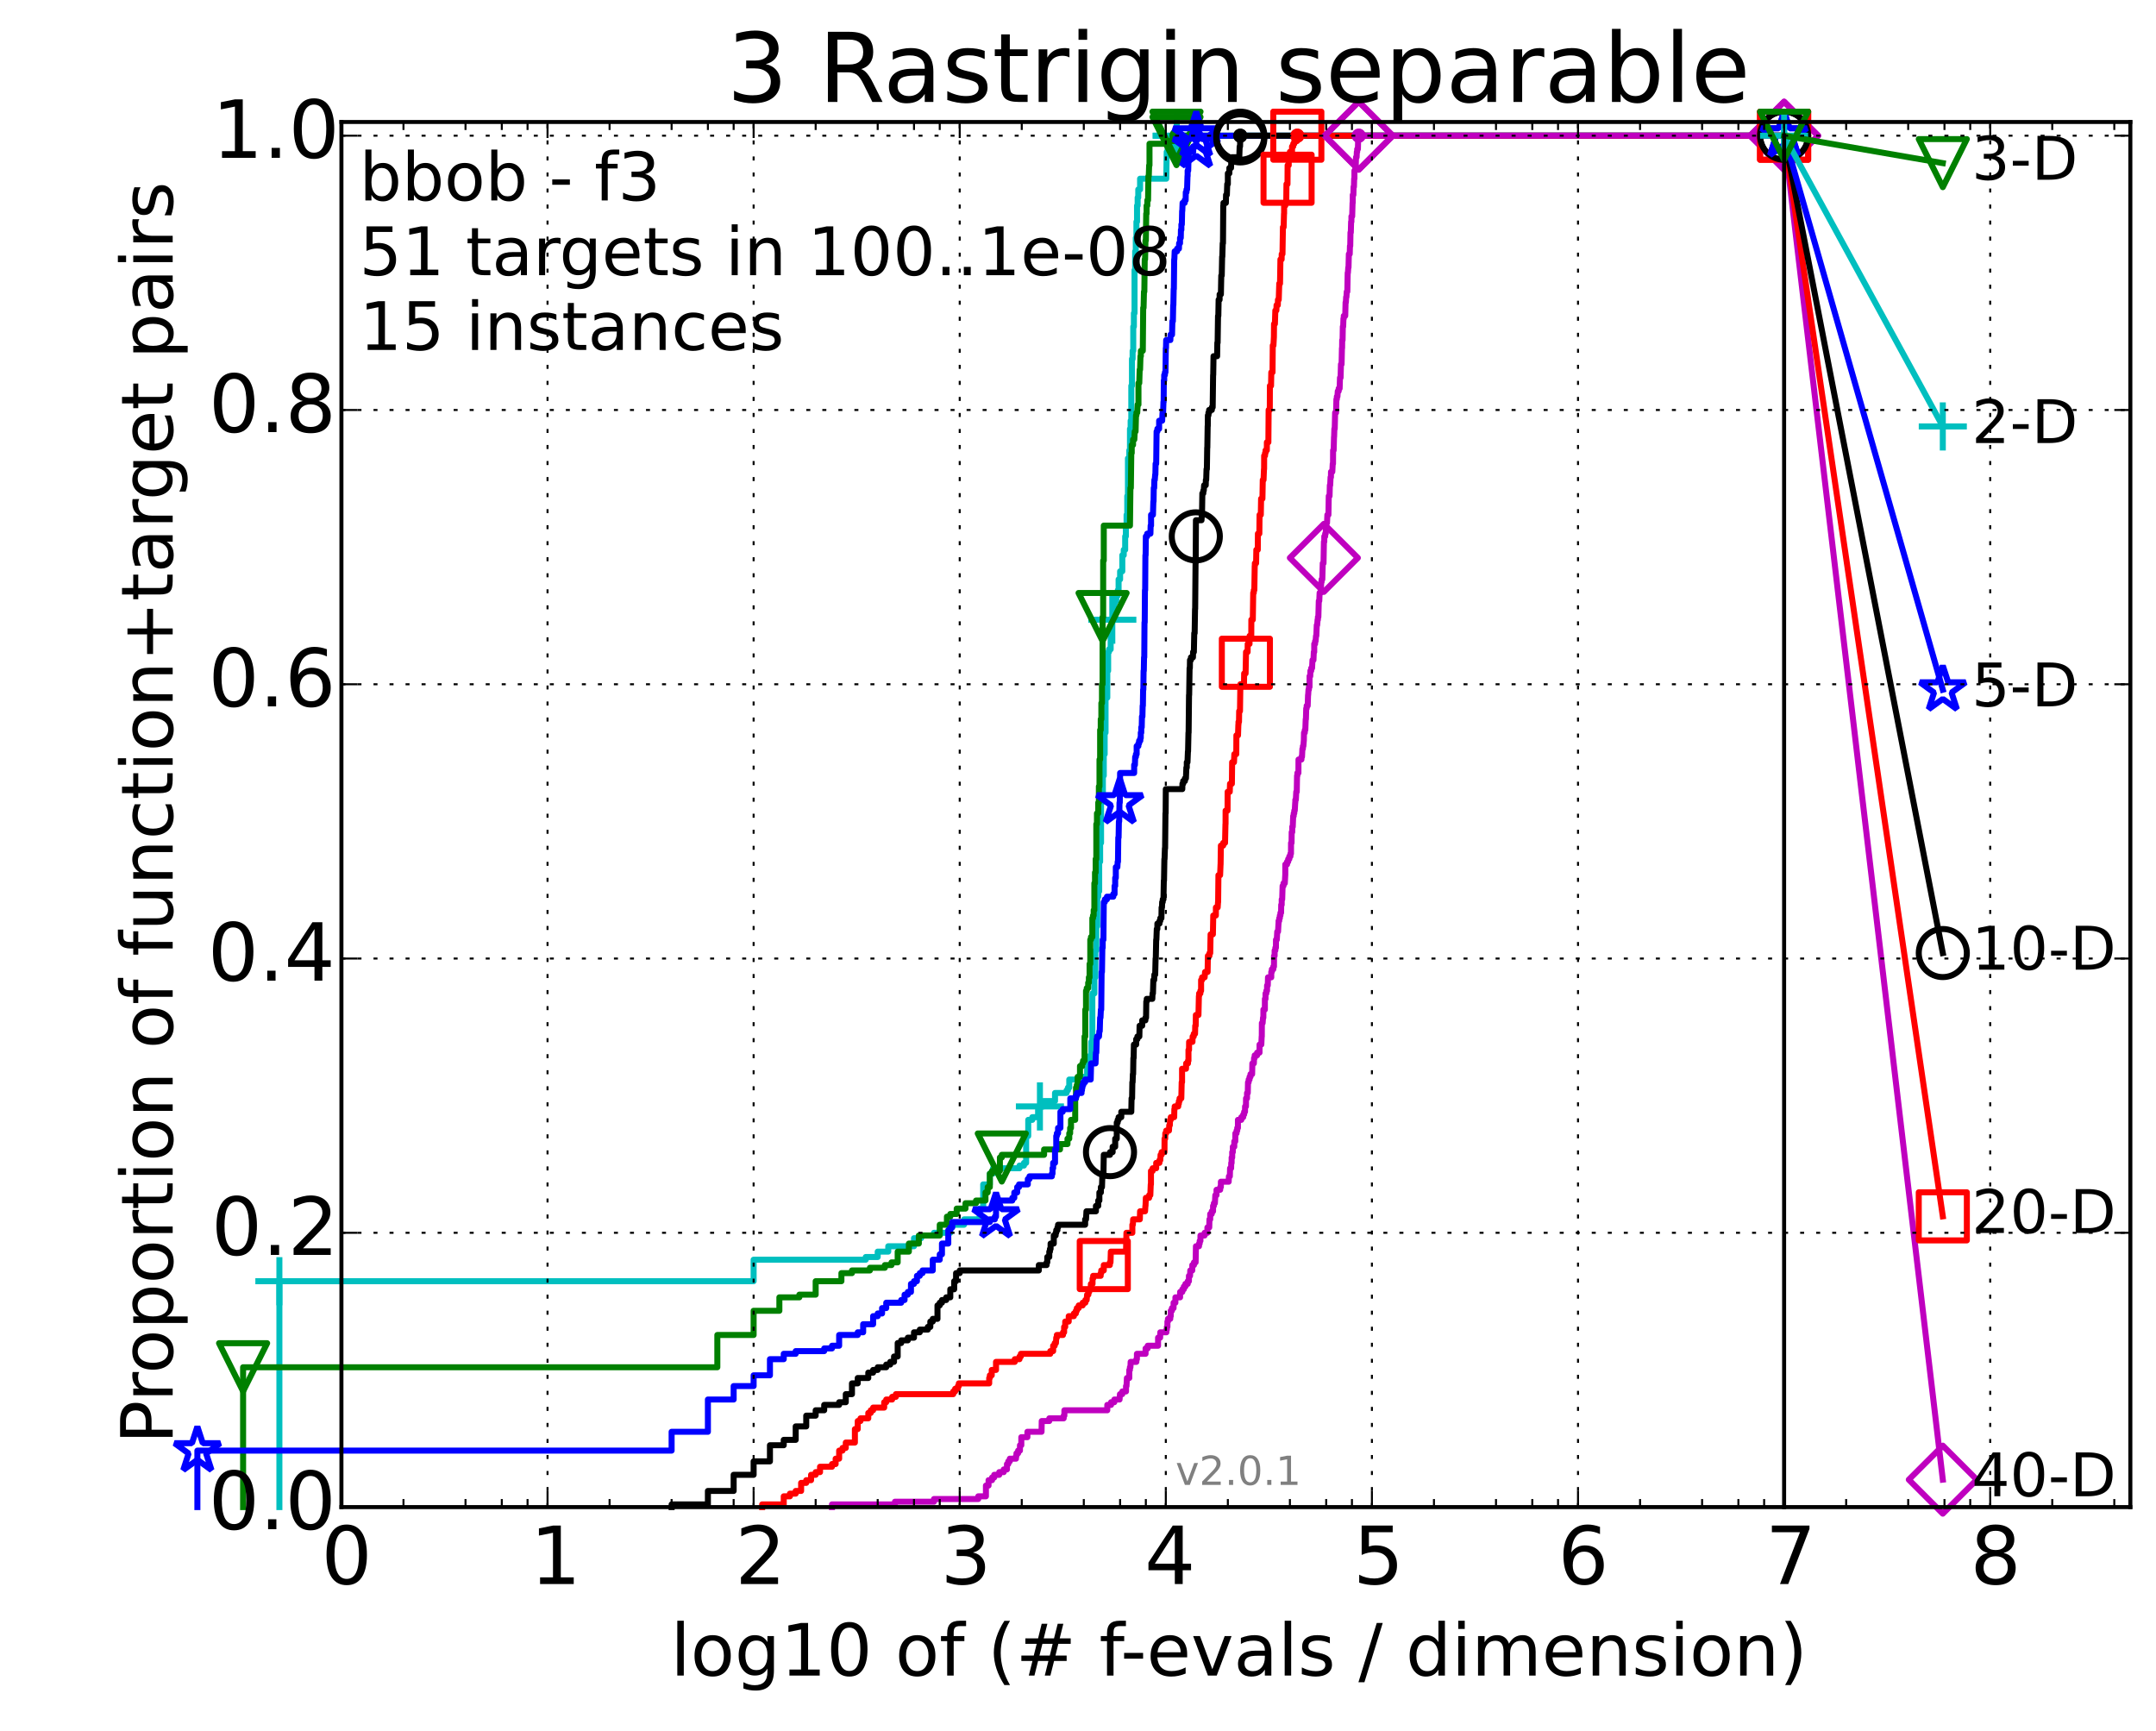 <?xml version="1.0" encoding="utf-8" standalone="no"?>
<!DOCTYPE svg PUBLIC "-//W3C//DTD SVG 1.1//EN"
  "http://www.w3.org/Graphics/SVG/1.1/DTD/svg11.dtd">
<!-- Created with matplotlib (http://matplotlib.org/) -->
<svg height="432pt" version="1.1" viewBox="0 0 538 432" width="538pt" xmlns="http://www.w3.org/2000/svg" xmlns:xlink="http://www.w3.org/1999/xlink">
 <defs>
  <style type="text/css">
*{stroke-linecap:butt;stroke-linejoin:round;}
  </style>
 </defs>
 <g id="figure_1">
  <g id="patch_1">
   <path d="
M0 432.436
L538.8 432.436
L538.8 0
L0 0
z
" style="fill:#ffffff;"/>
  </g>
  <g id="axes_1">
   <g id="patch_2">
    <path d="
M85.2 376.036
L531.6 376.036
L531.6 30.436
L85.2 30.436
z
" style="fill:#ffffff;"/>
   </g>
   <g id="line2d_1">
    <defs>
     <path d="
M0 1.5
C0.398 1.5 0.779 1.342 1.061 1.061
C1.342 0.779 1.5 0.398 1.5 0
C1.5 -0.398 1.342 -0.779 1.061 -1.061
C0.779 -1.342 0.398 -1.5 0 -1.5
C-0.398 -1.5 -0.779 -1.342 -1.061 -1.061
C-1.342 -0.779 -1.5 -0.398 -1.5 0
C-1.5 0.398 -1.342 0.779 -1.061 1.061
C-0.779 1.342 -0.398 1.5 0 1.5
z
" id="m977c291b42" style="stroke:#00bfbf;stroke-width:0.5;"/>
    </defs>
    <g>
     <use style="fill:#00bfbf;stroke:#00bfbf;stroke-width:0.5;" x="293.644" xlink:href="#m977c291b42" y="33.858"/>
     <use style="fill:#00bfbf;stroke:#00bfbf;stroke-width:0.5;" x="293.644" xlink:href="#m977c291b42" y="33.858"/>
    </g>
   </g>
   <g id="line2d_2">
    <path d="
M69.719 376.036
L69.719 319.677
L188.057 319.677
L188.057 314.31
L216.038 314.31
L216.038 313.639
L219.02 313.639
L219.02 312.297
L221.651 312.297
L221.651 310.955
L228.076 310.955
L228.076 308.942
L229.864 308.942
L229.864 308.272
L233.06 308.272
L233.06 307.601
L237.132 307.601
L237.132 305.588
L240.575 305.588
L240.575 304.246
L244.47 304.246
L244.47 301.562
L245.346 301.562
L245.346 295.524
L247.001 295.524
L247.001 292.84
L247.785 292.84
L247.785 291.498
L254.402 291.498
L254.402 290.827
L255.519 290.827
L255.519 290.156
L256.057 290.156
L256.057 283.447
L256.583 283.447
L256.583 279.421
L257.598 279.421
L257.598 278.75
L259.039 278.75
L259.039 276.737
L259.5 276.737
L259.5 276.067
L260.393 276.067
L260.393 274.725
L263.266 274.725
L263.266 272.712
L266.152 272.712
L266.152 272.041
L266.488 272.041
L266.488 271.37
L266.819 271.37
L266.819 269.357
L270.168 269.357
L270.168 268.686
L271.271 268.686
L271.271 266.673
L271.539 266.673
L271.539 264.661
L272.064 264.661
L272.064 263.319
L272.322 263.319
L272.322 259.964
L272.578 259.964
L272.578 247.887
L273.08 247.887
L273.08 243.862
L273.326 243.862
L273.326 237.152
L273.57 237.152
L273.57 231.114
L273.812 231.114
L273.812 223.733
L274.051 223.733
L274.051 222.392
L274.287 222.392
L274.287 215.011
L274.521 215.011
L274.521 210.315
L274.752 210.315
L274.752 200.251
L274.982 200.251
L274.982 197.567
L275.208 197.567
L275.208 193.541
L275.433 193.541
L275.433 188.174
L275.655 188.174
L275.655 182.806
L275.875 182.806
L275.875 174.084
L276.309 174.084
L276.309 167.375
L276.522 167.375
L276.522 162.678
L276.734 162.678
L276.734 162.007
L277.152 162.007
L277.152 157.311
L277.358 157.311
L277.358 155.298
L277.562 155.298
L277.562 154.627
L277.964 154.627
L277.964 150.601
L278.162 150.601
L278.162 149.93
L278.554 149.93
L278.554 148.588
L278.939 148.588
L278.939 147.247
L279.13 147.247
L279.13 144.563
L279.505 144.563
L279.505 142.55
L280.056 142.55
L280.056 138.524
L280.417 138.524
L280.417 137.182
L280.771 137.182
L280.771 133.828
L280.946 133.828
L280.946 131.144
L281.12 131.144
L281.12 128.46
L281.293 128.46
L281.293 123.764
L281.464 123.764
L281.464 114.371
L281.802 114.371
L281.802 112.358
L281.97 112.358
L281.97 106.99
L282.136 106.99
L282.136 104.977
L282.3 104.977
L282.3 96.255
L282.464 96.255
L282.464 89.546
L282.627 89.546
L282.627 87.533
L282.788 87.533
L282.788 81.495
L282.948 81.495
L282.948 78.14
L283.107 78.14
L283.107 67.405
L283.265 67.405
L283.265 62.708
L283.421 62.708
L283.421 59.354
L283.577 59.354
L283.577 55.328
L283.732 55.328
L283.732 51.302
L283.885 51.302
L283.885 49.29
L284.038 49.29
L284.038 47.277
L284.489 47.277
L284.489 44.593
L291.026 44.593
L291.137 37.884
L291.357 37.884
L291.357 37.213
L291.574 37.213
L291.574 36.542
L293.346 36.542
L293.346 34.529
L293.644 34.529
L293.644 33.858
L445.2 33.858
L445.2 33.858" style="fill:none;stroke:#00bfbf;stroke-linecap:square;stroke-width:1.5;"/>
   </g>
   <g id="line2d_3">
    <defs>
     <path d="
M-6 0
L6 0
M0 6
L0 -6" id="m3e4de746de" style="stroke:#00bfbf;stroke-width:1.5;"/>
    </defs>
    <g>
     <use style="fill:none;stroke:#00bfbf;stroke-width:1.5;" x="69.718" xlink:href="#m3e4de746de" y="319.677"/>
     <use style="fill:none;stroke:#00bfbf;stroke-width:1.5;" x="259.5" xlink:href="#m3e4de746de" y="276.067"/>
     <use style="fill:none;stroke:#00bfbf;stroke-width:1.5;" x="277.562" xlink:href="#m3e4de746de" y="154.627"/>
     <use style="fill:none;stroke:#00bfbf;stroke-width:1.5;" x="293.644" xlink:href="#m3e4de746de" y="33.858"/>
     <use style="fill:none;stroke:#00bfbf;stroke-width:1.5;" x="293.644" xlink:href="#m3e4de746de" y="33.858"/>
     <use style="fill:none;stroke:#00bfbf;stroke-width:1.5;" x="445.2" xlink:href="#m3e4de746de" y="33.858"/>
    </g>
   </g>
   <g id="line2d_4"/>
   <g id="line2d_5">
    <defs>
     <path d="
M0 1.5
C0.398 1.5 0.779 1.342 1.061 1.061
C1.342 0.779 1.5 0.398 1.5 0
C1.5 -0.398 1.342 -0.779 1.061 -1.061
C0.779 -1.342 0.398 -1.5 0 -1.5
C-0.398 -1.5 -0.779 -1.342 -1.061 -1.061
C-1.342 -0.779 -1.5 -0.398 -1.5 0
C-1.5 0.398 -1.342 0.779 -1.061 1.061
C-0.779 1.342 -0.398 1.5 0 1.5
z
" id="mb0b177905e" style="stroke:#008000;stroke-width:0.5;"/>
    </defs>
    <g>
     <use style="fill:#008000;stroke:#008000;stroke-width:0.5;" x="293.578" xlink:href="#mb0b177905e" y="33.858"/>
     <use style="fill:#008000;stroke:#008000;stroke-width:0.5;" x="293.578" xlink:href="#mb0b177905e" y="33.858"/>
    </g>
   </g>
   <g id="line2d_6">
    <path d="
M60.662 376.036
L60.662 341.147
L179.001 341.147
L179.001 333.096
L188.057 333.096
L188.057 327.058
L194.483 327.058
L194.483 323.703
L199.467 323.703
L199.467 323.032
L203.539 323.032
L203.539 319.677
L209.964 319.677
L209.964 317.665
L212.595 317.665
L212.595 316.994
L217.077 316.994
L217.077 316.323
L220.808 316.323
L220.808 315.652
L222.463 315.652
L222.463 314.981
L224.004 314.981
L224.004 312.297
L226.8 312.297
L226.8 310.284
L229.284 310.284
L229.284 308.272
L234.502 308.272
L234.502 305.588
L236.29 305.588
L236.29 303.575
L237.132 303.575
L237.132 302.904
L238.729 302.904
L238.729 301.562
L240.927 301.562
L240.927 300.22
L243.558 300.22
L243.558 299.549
L245.911 299.549
L245.911 297.537
L246.463 297.537
L246.463 296.195
L247.001 296.195
L247.001 292.84
L247.526 292.84
L247.526 292.169
L249.513 292.169
L249.513 288.814
L249.983 288.814
L249.983 288.143
L260.539 288.143
L260.539 286.802
L264.514 286.802
L264.514 285.46
L266.377 285.46
L266.377 284.118
L266.819 284.118
L266.819 282.776
L267.037 282.776
L267.037 281.434
L267.253 281.434
L267.253 279.421
L268.301 279.421
L268.301 274.054
L268.505 274.054
L268.505 271.37
L268.708 271.37
L268.708 270.699
L268.908 270.699
L268.908 268.686
L269.498 268.686
L269.498 266.002
L270.073 266.002
L270.073 265.332
L270.262 265.332
L270.262 264.661
L270.634 264.661
L270.634 258.622
L270.818 258.622
L270.818 251.913
L271 251.913
L271 247.216
L271.181 247.216
L271.181 246.545
L271.539 246.545
L271.539 245.203
L271.715 245.203
L271.715 243.862
L271.89 243.862
L271.89 240.507
L272.064 240.507
L272.064 234.468
L272.237 234.468
L272.237 233.797
L272.578 233.797
L272.578 229.101
L272.746 229.101
L272.746 228.43
L272.913 228.43
L272.913 227.088
L273.08 227.088
L273.08 220.379
L273.244 220.379
L273.244 217.695
L273.408 217.695
L273.408 214.34
L273.57 214.34
L273.57 205.618
L273.732 205.618
L273.732 202.934
L274.051 202.934
L274.051 200.251
L274.209 200.251
L274.209 196.225
L274.365 196.225
L274.365 189.516
L274.521 189.516
L274.521 182.135
L274.676 182.135
L274.676 179.452
L274.829 179.452
L274.829 175.426
L274.982 175.426
L274.982 170.729
L275.133 170.729
L275.133 153.956
L275.283 153.956
L275.283 139.866
L275.433 139.866
L275.433 131.144
L281.97 131.144
L282.08 121.751
L282.191 121.751
L282.3 113.029
L282.41 113.029
L282.41 111.016
L282.734 111.016
L282.734 109.674
L283.054 109.674
L283.16 107.661
L283.369 107.661
L283.473 103.636
L283.577 103.636
L283.577 102.965
L283.783 102.965
L283.885 100.952
L284.088 100.952
L284.088 95.584
L284.289 95.584
L284.389 92.23
L284.489 92.23
L284.588 88.875
L284.687 88.875
L284.687 87.533
L285.173 87.533
L285.269 76.798
L285.365 76.798
L285.46 72.772
L285.555 72.772
L285.649 64.721
L285.743 64.721
L285.837 60.025
L285.93 60.025
L286.023 53.315
L286.116 53.315
L286.116 51.302
L286.3 51.302
L286.3 49.961
L286.482 49.961
L286.572 43.922
L286.663 43.922
L286.753 41.238
L286.842 41.238
L286.842 35.871
L291.063 35.871
L291.063 35.2
L293.578 35.2
L293.578 33.858
L445.2 33.858
L445.2 33.858" style="fill:none;stroke:#008000;stroke-linecap:square;stroke-width:1.5;"/>
   </g>
   <g id="line2d_7">
    <defs>
     <path d="
M-7.34788e-16 6
L6 -6
L-6 -6
z
" id="m397e16cd68" style="stroke:#008000;stroke-linejoin:miter;stroke-width:1.5;"/>
    </defs>
    <g>
     <use style="fill:none;stroke:#008000;stroke-linejoin:miter;stroke-width:1.5;" x="60.662" xlink:href="#m397e16cd68" y="341.147"/>
     <use style="fill:none;stroke:#008000;stroke-linejoin:miter;stroke-width:1.5;" x="249.983" xlink:href="#m397e16cd68" y="288.814"/>
     <use style="fill:none;stroke:#008000;stroke-linejoin:miter;stroke-width:1.5;" x="275.133" xlink:href="#m397e16cd68" y="153.956"/>
     <use style="fill:none;stroke:#008000;stroke-linejoin:miter;stroke-width:1.5;" x="293.578" xlink:href="#m397e16cd68" y="35.2"/>
     <use style="fill:none;stroke:#008000;stroke-linejoin:miter;stroke-width:1.5;" x="293.578" xlink:href="#m397e16cd68" y="33.858"/>
     <use style="fill:none;stroke:#008000;stroke-linejoin:miter;stroke-width:1.5;" x="445.2" xlink:href="#m397e16cd68" y="33.858"/>
    </g>
   </g>
   <g id="line2d_8"/>
   <g id="line2d_9">
    <defs>
     <path d="
M0 1.5
C0.398 1.5 0.779 1.342 1.061 1.061
C1.342 0.779 1.5 0.398 1.5 0
C1.5 -0.398 1.342 -0.779 1.061 -1.061
C0.779 -1.342 0.398 -1.5 0 -1.5
C-0.398 -1.5 -0.779 -1.342 -1.061 -1.061
C-1.342 -0.779 -1.5 -0.398 -1.5 0
C-1.5 0.398 -1.342 0.779 -1.061 1.061
C-0.779 1.342 -0.398 1.5 0 1.5
z
" id="m76a7ce5b4a" style="stroke:#0000ff;stroke-width:0.5;"/>
    </defs>
    <g>
     <use style="fill:#0000ff;stroke:#0000ff;stroke-width:0.5;" x="298.493" xlink:href="#m76a7ce5b4a" y="33.858"/>
     <use style="fill:#0000ff;stroke:#0000ff;stroke-width:0.5;" x="298.493" xlink:href="#m76a7ce5b4a" y="33.858"/>
    </g>
   </g>
   <g id="line2d_10">
    <path d="
M49.253 376.036
L49.253 361.947
L167.592 361.947
L167.592 357.25
L176.648 357.25
L176.648 349.199
L183.073 349.199
L183.073 345.844
L188.057 345.844
L188.057 343.16
L192.129 343.16
L192.129 339.135
L195.572 339.135
L195.572 337.793
L198.555 337.793
L198.555 337.122
L205.667 337.122
L205.667 336.451
L207.611 336.451
L207.611 335.78
L209.399 335.78
L209.399 333.096
L214.036 333.096
L214.036 332.425
L215.39 332.425
L215.39 330.412
L217.875 330.412
L217.875 328.4
L219.02 328.4
L219.02 327.729
L220.11 327.729
L220.11 326.387
L221.149 326.387
L221.149 325.045
L224.88 325.045
L224.88 324.374
L225.723 324.374
L225.723 323.032
L226.535 323.032
L226.535 322.361
L227.319 322.361
L227.319 320.348
L228.076 320.348
L228.076 319.677
L228.809 319.677
L228.809 318.336
L229.518 318.336
L229.518 317.665
L230.205 317.665
L230.205 316.994
L232.76 316.994
L232.76 314.31
L234.502 314.31
L234.502 312.968
L235.053 312.968
L235.053 310.284
L236.631 310.284
L236.631 306.93
L237.132 306.93
L237.132 306.259
L237.623 306.259
L237.623 304.917
L247.001 304.917
L247.001 304.246
L248.242 304.246
L248.242 303.575
L248.542 303.575
L248.542 299.549
L252.614 299.549
L252.614 298.878
L253.105 298.878
L253.105 297.537
L253.822 297.537
L253.822 296.195
L254.287 296.195
L254.287 295.524
L256.478 295.524
L256.478 294.182
L256.892 294.182
L256.892 293.511
L262.482 293.511
L262.482 292.84
L262.641 292.84
L262.641 291.498
L262.799 291.498
L262.799 290.156
L263.266 290.156
L263.266 286.802
L263.572 286.802
L263.572 283.447
L263.724 283.447
L263.724 282.776
L264.023 282.776
L264.023 281.434
L264.611 281.434
L264.611 277.408
L265.184 277.408
L265.184 276.737
L267.08 276.737
L267.08 274.054
L268.465 274.054
L268.465 273.383
L268.708 273.383
L268.708 272.712
L269.883 272.712
L269.883 272.041
L269.998 272.041
L269.998 271.37
L270.111 271.37
L270.111 270.699
L270.337 270.699
L270.337 270.028
L270.781 270.028
L270.781 269.357
L272.168 269.357
L272.271 265.332
L273.375 265.332
L273.473 262.648
L273.57 262.648
L273.667 259.293
L273.764 259.293
L273.764 258.622
L274.24 258.622
L274.334 257.28
L274.428 257.28
L274.521 253.926
L274.614 253.926
L274.706 251.913
L274.798 251.913
L274.89 242.52
L274.982 242.52
L275.072 236.481
L275.163 236.481
L275.163 234.468
L275.343 234.468
L275.433 225.075
L275.699 225.075
L275.699 224.404
L276.223 224.404
L276.223 223.733
L277.804 223.733
L277.804 223.062
L278.123 223.062
L278.123 221.05
L278.281 221.05
L278.281 219.037
L278.438 219.037
L278.438 216.353
L278.825 216.353
L278.901 215.011
L278.978 215.011
L279.054 208.973
L279.13 208.973
L279.205 204.947
L279.28 204.947
L279.356 200.251
L279.43 200.251
L279.505 192.87
L283.012 192.87
L283.012 190.857
L283.202 190.857
L283.265 188.845
L283.453 188.845
L283.453 188.174
L283.639 188.174
L283.639 186.161
L284.068 186.161
L284.068 185.49
L284.249 185.49
L284.249 184.819
L284.548 184.819
L284.548 184.148
L284.667 184.148
L284.667 182.806
L284.785 182.806
L284.785 181.464
L284.902 181.464
L284.96 178.781
L285.077 178.781
L285.135 176.097
L285.192 176.097
L285.25 172.071
L285.308 172.071
L285.365 167.375
L285.422 167.375
L285.479 164.02
L285.536 164.02
L285.593 155.298
L285.649 155.298
L285.706 147.247
L285.762 147.247
L285.818 138.524
L285.874 138.524
L285.93 133.828
L286.263 133.828
L286.263 133.157
L287.073 133.157
L287.126 131.144
L287.232 131.144
L287.232 128.46
L287.701 128.46
L287.804 125.106
L287.855 125.106
L287.906 121.751
L288.008 121.751
L288.059 119.738
L288.16 119.738
L288.261 118.396
L288.311 118.396
L288.362 115.712
L288.511 115.712
L288.611 107.661
L288.808 107.661
L288.808 106.99
L289.245 106.99
L289.245 104.977
L290.003 104.977
L290.095 102.965
L290.234 102.965
L290.326 100.281
L290.372 100.281
L290.417 94.913
L290.509 94.913
L290.509 93.572
L290.69 93.572
L290.69 92.9
L290.825 92.9
L290.914 86.862
L290.959 86.862
L291.003 84.849
L292.047 84.849
L292.089 83.507
L292.467 83.507
L292.55 80.153
L292.675 80.153
L292.757 76.127
L292.798 76.127
L292.88 72.102
L292.921 72.102
L293.002 64.721
L293.043 64.721
L293.124 62.708
L293.723 62.708
L293.723 62.037
L294.191 62.037
L294.229 60.696
L294.459 60.696
L294.459 59.354
L294.649 59.354
L294.687 57.341
L294.8 57.341
L294.8 55.999
L294.912 55.999
L294.986 52.644
L295.024 52.644
L295.098 50.632
L295.61 50.632
L295.61 49.961
L295.862 49.961
L295.898 47.948
L296.076 47.948
L296.076 47.277
L296.218 47.277
L296.323 43.922
L296.358 43.922
L296.358 42.58
L296.498 42.58
L296.602 38.555
L296.636 38.555
L296.636 37.884
L297.749 37.884
L297.749 36.542
L298.493 36.542
L298.493 33.858
L445.2 33.858
L445.2 33.858" style="fill:none;stroke:#0000ff;stroke-linecap:square;stroke-width:1.5;"/>
   </g>
   <g id="line2d_11">
    <defs>
     <path d="
M3.67394e-16 -6
L-1.347 -1.854
L-5.706 -1.854
L-2.18 0.708
L-3.527 4.854
L-4.20996e-16 2.292
L3.527 4.854
L2.18 0.708
L5.706 -1.854
L1.347 -1.854
z
" id="m0933169453" style="stroke:#0000ff;stroke-linejoin:bevel;stroke-width:1.5;"/>
    </defs>
    <g>
     <use style="fill:none;stroke:#0000ff;stroke-linejoin:bevel;stroke-width:1.5;" x="49.253" xlink:href="#m0933169453" y="361.947"/>
     <use style="fill:none;stroke:#0000ff;stroke-linejoin:bevel;stroke-width:1.5;" x="248.542" xlink:href="#m0933169453" y="303.575"/>
     <use style="fill:none;stroke:#0000ff;stroke-linejoin:bevel;stroke-width:1.5;" x="279.43" xlink:href="#m0933169453" y="200.251"/>
     <use style="fill:none;stroke:#0000ff;stroke-linejoin:bevel;stroke-width:1.5;" x="298.493" xlink:href="#m0933169453" y="36.542"/>
     <use style="fill:none;stroke:#0000ff;stroke-linejoin:bevel;stroke-width:1.5;" x="298.493" xlink:href="#m0933169453" y="33.858"/>
     <use style="fill:none;stroke:#0000ff;stroke-linejoin:bevel;stroke-width:1.5;" x="445.2" xlink:href="#m0933169453" y="33.858"/>
    </g>
   </g>
   <g id="line2d_12"/>
   <g id="line2d_13">
    <defs>
     <path d="
M0 1.5
C0.398 1.5 0.779 1.342 1.061 1.061
C1.342 0.779 1.5 0.398 1.5 0
C1.5 -0.398 1.342 -0.779 1.061 -1.061
C0.779 -1.342 0.398 -1.5 0 -1.5
C-0.398 -1.5 -0.779 -1.342 -1.061 -1.061
C-1.342 -0.779 -1.5 -0.398 -1.5 0
C-1.5 0.398 -1.342 0.779 -1.061 1.061
C-0.779 1.342 -0.398 1.5 0 1.5
z
" id="m66763a63fb" style="stroke:#000000;stroke-width:0.5;"/>
    </defs>
    <g>
     <use style="stroke:#000000;stroke-width:0.5;" x="309.498" xlink:href="#m66763a63fb" y="33.858"/>
     <use style="stroke:#000000;stroke-width:0.5;" x="309.498" xlink:href="#m66763a63fb" y="33.858"/>
    </g>
   </g>
   <g id="line2d_14">
    <path d="
M167.592 376.036
L167.592 375.365
L176.648 375.365
L176.648 372.011
L183.073 372.011
L183.073 367.985
L188.057 367.985
L188.057 364.63
L192.129 364.63
L192.129 360.605
L195.572 360.605
L195.572 359.263
L198.555 359.263
L198.555 355.908
L201.185 355.908
L201.185 353.224
L203.539 353.224
L203.539 351.882
L205.667 351.882
L205.667 350.541
L209.399 350.541
L209.399 349.87
L211.054 349.87
L211.054 347.857
L212.595 347.857
L212.595 345.173
L214.036 345.173
L214.036 343.831
L216.667 343.831
L216.667 342.489
L217.875 342.489
L217.875 341.818
L219.02 341.818
L219.02 341.147
L221.149 341.147
L221.149 340.477
L222.142 340.477
L222.142 339.806
L223.092 339.806
L223.092 338.464
L224.004 338.464
L224.004 335.109
L224.88 335.109
L224.88 334.438
L226.535 334.438
L226.535 333.767
L228.076 333.767
L228.076 332.425
L229.518 332.425
L229.518 331.754
L231.519 331.754
L231.519 331.083
L232.149 331.083
L232.149 329.742
L232.76 329.742
L232.76 329.071
L233.936 329.071
L233.936 325.716
L234.502 325.716
L234.502 325.045
L235.053 325.045
L235.053 324.374
L236.117 324.374
L236.117 323.703
L237.132 323.703
L237.132 321.69
L238.104 321.69
L238.104 319.677
L238.574 319.677
L238.574 317.665
L239.486 317.665
L239.486 316.994
L259.225 316.994
L259.225 315.652
L261.168 315.652
L261.168 314.981
L261.337 314.981
L261.337 313.639
L261.835 313.639
L261.835 312.297
L261.999 312.297
L261.999 311.626
L262.161 311.626
L262.161 310.284
L262.956 310.284
L262.956 308.272
L263.42 308.272
L263.42 307.601
L263.572 307.601
L263.572 306.93
L263.874 306.93
L263.874 306.259
L264.023 306.259
L264.023 305.588
L270.781 305.588
L270.781 304.246
L271 304.246
L271.109 302.233
L273.473 302.233
L273.473 300.891
L274.051 300.891
L274.051 299.549
L274.334 299.549
L274.334 297.537
L274.706 297.537
L274.706 296.195
L274.982 296.195
L275.072 293.511
L275.343 293.511
L275.433 288.143
L276.986 288.143
L276.986 287.472
L277.643 287.472
L277.643 286.131
L278.281 286.131
L278.281 284.118
L278.671 284.118
L278.671 280.092
L278.901 280.092
L278.901 279.421
L279.13 279.421
L279.13 278.75
L279.801 278.75
L279.801 277.408
L282.3 277.408
L282.366 274.054
L282.497 274.054
L282.562 270.028
L282.627 270.028
L282.691 268.015
L282.756 268.015
L282.82 263.99
L282.884 263.99
L282.948 260.635
L283.515 260.635
L283.515 259.293
L283.824 259.293
L283.824 258.622
L284.309 258.622
L284.369 255.938
L285.019 255.938
L285.019 254.597
L285.818 254.597
L285.818 253.926
L285.986 253.926
L286.042 249.9
L286.153 249.9
L286.153 249.229
L287.546 249.229
L287.598 247.887
L287.701 247.887
L287.804 244.532
L288.008 244.532
L288.059 243.191
L288.261 243.191
L288.362 239.165
L288.412 239.165
L288.511 234.468
L288.561 234.468
L288.66 231.785
L288.808 231.785
L288.808 230.443
L289.341 230.443
L289.341 229.772
L289.532 229.772
L289.532 229.101
L289.816 229.101
L289.862 226.417
L289.956 226.417
L290.003 225.075
L290.142 225.075
L290.142 224.404
L290.326 224.404
L290.417 219.708
L290.463 219.708
L290.554 214.34
L290.599 214.34
L290.69 211.657
L290.735 211.657
L290.825 202.934
L290.87 202.934
L290.914 196.896
L295.024 196.896
L295.061 195.554
L295.246 195.554
L295.246 194.883
L295.683 194.883
L295.683 194.212
L295.934 194.212
L296.041 191.528
L296.147 191.528
L296.147 190.187
L296.323 190.187
L296.428 187.503
L296.463 187.503
L296.567 182.806
L296.602 182.806
L296.705 173.413
L296.74 173.413
L296.843 166.704
L296.911 166.704
L296.945 164.691
L297.183 164.691
L297.183 164.02
L297.683 164.02
L297.716 162.678
L297.913 162.678
L298.011 157.982
L298.108 157.982
L298.205 151.943
L298.237 151.943
L298.334 140.537
L298.366 140.537
L298.429 129.802
L299.821 129.802
L299.911 128.46
L299.941 128.46
L300.03 123.093
L300.266 123.093
L300.266 122.422
L300.383 122.422
L300.471 121.08
L300.875 121.08
L300.904 119.738
L300.989 119.738
L301.074 117.054
L301.159 117.054
L301.244 111.687
L301.272 111.687
L301.356 106.319
L301.384 106.319
L301.412 103.636
L301.551 103.636
L301.551 102.965
L301.717 102.965
L301.717 102.294
L302.395 102.294
L302.395 101.623
L302.608 101.623
L302.713 93.572
L302.74 93.572
L302.818 88.875
L303.718 88.875
L303.768 85.52
L303.843 85.52
L303.943 78.811
L304.018 78.811
L304.092 74.785
L304.338 74.785
L304.338 73.443
L304.655 73.443
L304.751 68.747
L304.871 68.747
L304.966 64.05
L305.014 64.05
L305.109 60.696
L305.18 60.696
L305.25 51.302
L305.297 51.302
L305.297 50.632
L305.899 50.632
L305.945 48.619
L306.149 48.619
L306.239 45.935
L306.396 45.935
L306.396 43.251
L306.772 43.251
L306.772 41.909
L307.186 41.909
L307.272 39.897
L307.422 39.897
L307.422 39.225
L309.244 39.225
L309.342 36.542
L309.44 36.542
L309.498 33.858
L445.2 33.858
L445.2 33.858" style="fill:none;stroke:#000000;stroke-linecap:square;stroke-width:1.5;"/>
   </g>
   <g id="line2d_15">
    <defs>
     <path d="
M0 6
C1.591 6 3.117 5.368 4.243 4.243
C5.368 3.117 6 1.591 6 0
C6 -1.591 5.368 -3.117 4.243 -4.243
C3.117 -5.368 1.591 -6 0 -6
C-1.591 -6 -3.117 -5.368 -4.243 -4.243
C-5.368 -3.117 -6 -1.591 -6 0
C-6 1.591 -5.368 3.117 -4.243 4.243
C-3.117 5.368 -1.591 6 0 6
z
" id="ma42492ef9b" style="stroke:#000000;stroke-width:1.5;"/>
    </defs>
    <g>
     <use style="fill:none;stroke:#000000;stroke-width:1.5;" x="276.986" xlink:href="#ma42492ef9b" y="287.472"/>
     <use style="fill:none;stroke:#000000;stroke-width:1.5;" x="298.398" xlink:href="#ma42492ef9b" y="133.828"/>
     <use style="fill:none;stroke:#000000;stroke-width:1.5;" x="309.498" xlink:href="#ma42492ef9b" y="34.529"/>
     <use style="fill:none;stroke:#000000;stroke-width:1.5;" x="309.498" xlink:href="#ma42492ef9b" y="33.858"/>
     <use style="fill:none;stroke:#000000;stroke-width:1.5;" x="445.2" xlink:href="#ma42492ef9b" y="33.858"/>
    </g>
   </g>
   <g id="line2d_16"/>
   <g id="line2d_17">
    <defs>
     <path d="
M0 1.5
C0.398 1.5 0.779 1.342 1.061 1.061
C1.342 0.779 1.5 0.398 1.5 0
C1.5 -0.398 1.342 -0.779 1.061 -1.061
C0.779 -1.342 0.398 -1.5 0 -1.5
C-0.398 -1.5 -0.779 -1.342 -1.061 -1.061
C-1.342 -0.779 -1.5 -0.398 -1.5 0
C-1.5 0.398 -1.342 0.779 -1.061 1.061
C-0.779 1.342 -0.398 1.5 0 1.5
z
" id="ma07bdd5909" style="stroke:#ff0000;stroke-width:0.5;"/>
    </defs>
    <g>
     <use style="fill:#ff0000;stroke:#ff0000;stroke-width:0.5;" x="323.73" xlink:href="#ma07bdd5909" y="33.858"/>
     <use style="fill:#ff0000;stroke:#ff0000;stroke-width:0.5;" x="323.73" xlink:href="#ma07bdd5909" y="33.858"/>
    </g>
   </g>
   <g id="line2d_18">
    <path d="
M190.186 376.036
L190.186 375.365
L195.572 375.365
L195.572 373.352
L197.113 373.352
L197.113 372.682
L198.555 372.682
L198.555 372.011
L199.909 372.011
L199.909 369.998
L201.185 369.998
L201.185 369.327
L202.393 369.327
L202.393 367.985
L203.539 367.985
L203.539 367.314
L204.628 367.314
L204.628 365.972
L207.611 365.972
L207.611 365.301
L208.523 365.301
L208.523 363.959
L209.399 363.959
L209.399 361.947
L210.242 361.947
L210.242 361.276
L211.054 361.276
L211.054 359.934
L213.327 359.934
L213.327 356.579
L214.036 356.579
L214.036 354.566
L214.724 354.566
L214.724 353.895
L216.667 353.895
L216.667 352.553
L217.279 352.553
L217.279 351.882
L217.875 351.882
L217.875 351.212
L220.636 351.212
L220.636 349.87
L221.149 349.87
L221.149 349.199
L222.622 349.199
L222.622 348.528
L223.553 348.528
L223.553 347.857
L237.865 347.857
L237.865 347.186
L238.34 347.186
L238.34 346.515
L239.034 346.515
L239.034 345.844
L239.261 345.844
L239.261 345.173
L246.841 345.173
L246.841 343.831
L247.001 343.831
L247.001 343.16
L247.474 343.16
L247.474 341.818
L248.542 341.818
L248.542 339.806
L253.226 339.806
L253.226 339.135
L254.402 339.135
L254.402 338.464
L254.743 338.464
L254.743 337.793
L262.08 337.793
L262.08 337.122
L262.799 337.122
L262.799 335.78
L263.189 335.78
L263.189 335.109
L263.496 335.109
L263.572 333.767
L263.724 333.767
L263.724 333.096
L265.254 333.096
L265.254 332.425
L265.535 332.425
L265.535 331.083
L265.811 331.083
L265.811 329.742
L266.687 329.742
L266.687 328.4
L267.971 328.4
L267.971 327.729
L268.465 327.729
L268.465 327.058
L268.708 327.058
L268.708 326.387
L269.185 326.387
L269.185 325.716
L270.168 325.716
L270.168 325.045
L270.836 325.045
L270.836 324.374
L271.163 324.374
L271.271 323.032
L271.592 323.032
L271.592 322.361
L271.803 322.361
L271.803 321.69
L272.168 321.69
L272.219 320.348
L272.628 320.348
L272.628 319.007
L272.78 319.007
L272.78 318.336
L274.66 318.336
L274.66 317.665
L274.798 317.665
L274.798 316.994
L275.433 316.994
L275.433 315.652
L276.944 315.652
L276.944 314.981
L277.11 314.981
L277.193 312.297
L280.981 312.297
L281.086 307.601
L282.562 307.601
L282.562 305.588
L282.691 305.588
L282.756 304.246
L284.429 304.246
L284.489 302.233
L285.734 302.233
L285.818 300.891
L285.846 300.891
L285.93 298.878
L286.753 298.878
L286.753 298.207
L287.047 298.207
L287.153 295.524
L287.205 295.524
L287.205 292.169
L287.623 292.169
L287.623 291.498
L288.511 291.498
L288.511 290.156
L289.317 290.156
L289.317 289.485
L289.532 289.485
L289.603 288.143
L289.862 288.143
L289.862 287.472
L290.577 287.472
L290.599 284.118
L290.757 284.118
L290.78 282.776
L291.003 282.776
L291.003 282.105
L291.704 282.105
L291.769 280.763
L291.919 280.763
L291.961 279.421
L292.152 279.421
L292.152 278.75
L293.002 278.75
L293.043 276.737
L293.124 276.737
L293.124 276.067
L294.016 276.067
L294.016 275.396
L294.171 275.396
L294.171 274.725
L294.344 274.725
L294.344 274.054
L294.781 274.054
L294.875 270.028
L294.968 270.028
L294.968 266.673
L295.952 266.673
L295.987 265.332
L296.445 265.332
L296.445 264.661
L296.567 264.661
L296.567 261.977
L296.705 261.977
L296.723 259.964
L297.567 259.964
L297.601 258.622
L297.88 258.622
L297.88 257.951
L298.205 257.951
L298.253 255.938
L298.366 255.938
L298.413 253.255
L299.059 253.255
L299.167 248.558
L299.213 248.558
L299.213 247.887
L299.534 247.887
L299.534 247.216
L299.716 247.216
L299.716 244.532
L299.956 244.532
L299.956 243.862
L300.602 243.862
L300.703 242.52
L301.342 242.52
L301.412 238.494
L301.799 238.494
L301.799 237.823
L301.991 237.823
L302.086 233.127
L302.661 233.127
L302.753 228.43
L303.401 228.43
L303.413 226.417
L303.856 226.417
L303.943 225.075
L303.968 225.075
L304.043 218.366
L304.461 218.366
L304.57 215.682
L304.582 215.682
L304.655 210.986
L305.227 210.986
L305.227 210.315
L305.692 210.315
L305.796 205.618
L305.819 205.618
L305.83 202.263
L306.318 202.263
L306.34 197.567
L306.871 197.567
L306.936 195.554
L307.4 195.554
L307.464 190.187
L307.928 190.187
L308.011 188.174
L308.494 188.174
L308.525 183.477
L308.927 183.477
L309.017 180.793
L309.046 180.793
L309.046 180.122
L309.175 180.122
L309.214 177.439
L309.42 177.439
L309.517 170.729
L310.421 170.729
L310.459 168.046
L310.819 168.046
L310.929 162.678
L311.326 162.678
L311.344 160.665
L311.805 160.665
L311.822 158.652
L312.239 158.652
L312.256 154.627
L312.622 154.627
L312.723 147.917
L312.866 147.917
L312.866 147.247
L312.999 147.247
L313.099 141.208
L313.132 141.208
L313.132 140.537
L313.443 140.537
L313.5 137.182
L313.863 137.182
L313.895 133.157
L314.251 133.157
L314.306 128.46
L314.618 128.46
L314.687 124.435
L315.023 124.435
L315.107 119.738
L315.303 119.738
L315.407 117.054
L315.437 117.054
L315.452 113.7
L315.674 113.7
L315.674 113.029
L315.799 113.029
L315.799 112.358
L316.119 112.358
L316.134 110.345
L316.506 110.345
L316.57 102.294
L316.859 102.294
L316.886 96.255
L317.171 96.255
L317.233 92.9
L317.54 92.9
L317.601 86.191
L317.769 86.191
L317.877 84.178
L317.883 84.178
L317.917 80.824
L318.136 80.824
L318.241 77.469
L318.502 77.469
L318.548 76.127
L318.863 76.127
L318.895 74.785
L319.092 74.785
L319.199 71.43
L319.212 71.43
L319.212 70.76
L319.412 70.76
L319.512 64.721
L319.814 64.721
L319.832 63.379
L320.027 63.379
L320.136 56.67
L320.316 56.67
L320.406 53.315
L320.43 53.315
L320.436 51.302
L320.726 51.302
L320.726 50.632
L320.966 50.632
L321.018 45.935
L321.278 45.935
L321.306 41.238
L321.585 41.238
L321.591 39.225
L321.855 39.225
L321.877 37.884
L322.407 37.884
L322.413 36.542
L322.705 36.542
L322.705 35.871
L322.978 35.871
L322.978 35.2
L323.663 35.2
L323.73 33.858
L445.2 33.858
L445.2 33.858" style="fill:none;stroke:#ff0000;stroke-linecap:square;stroke-width:1.5;"/>
   </g>
   <g id="line2d_19">
    <defs>
     <path d="
M-6 6
L6 6
L6 -6
L-6 -6
z
" id="m9d489a7eec" style="stroke:#ff0000;stroke-linejoin:miter;stroke-width:1.5;"/>
    </defs>
    <g>
     <use style="fill:none;stroke:#ff0000;stroke-linejoin:miter;stroke-width:1.5;" x="275.433" xlink:href="#m9d489a7eec" y="315.652"/>
     <use style="fill:none;stroke:#ff0000;stroke-linejoin:miter;stroke-width:1.5;" x="310.892" xlink:href="#m9d489a7eec" y="165.362"/>
     <use style="fill:none;stroke:#ff0000;stroke-linejoin:miter;stroke-width:1.5;" x="321.295" xlink:href="#m9d489a7eec" y="44.593"/>
     <use style="fill:none;stroke:#ff0000;stroke-linejoin:miter;stroke-width:1.5;" x="323.73" xlink:href="#m9d489a7eec" y="33.858"/>
     <use style="fill:none;stroke:#ff0000;stroke-linejoin:miter;stroke-width:1.5;" x="445.2" xlink:href="#m9d489a7eec" y="33.858"/>
    </g>
   </g>
   <g id="line2d_20"/>
   <g id="line2d_21">
    <defs>
     <path d="
M0 1.5
C0.398 1.5 0.779 1.342 1.061 1.061
C1.342 0.779 1.5 0.398 1.5 0
C1.5 -0.398 1.342 -0.779 1.061 -1.061
C0.779 -1.342 0.398 -1.5 0 -1.5
C-0.398 -1.5 -0.779 -1.342 -1.061 -1.061
C-1.342 -0.779 -1.5 -0.398 -1.5 0
C-1.5 0.398 -1.342 0.779 -1.061 1.061
C-0.779 1.342 -0.398 1.5 0 1.5
z
" id="m56b4842580" style="stroke:#bf00bf;stroke-width:0.5;"/>
    </defs>
    <g>
     <use style="fill:#bf00bf;stroke:#bf00bf;stroke-width:0.5;" x="339.051" xlink:href="#m56b4842580" y="33.858"/>
     <use style="fill:#bf00bf;stroke:#bf00bf;stroke-width:0.5;" x="339.051" xlink:href="#m56b4842580" y="33.858"/>
    </g>
   </g>
   <g id="line2d_22">
    <path d="
M207.611 376.036
L207.611 375.365
L223.324 375.365
L223.324 374.694
L233.06 374.694
L233.06 374.023
L244.109 374.023
L244.109 373.352
L246.023 373.352
L246.023 370.669
L246.679 370.669
L246.679 369.327
L247.552 369.327
L247.552 368.656
L248.091 368.656
L248.091 367.985
L249.346 367.985
L249.346 367.314
L250.467 367.314
L250.467 366.643
L251.272 366.643
L251.272 365.301
L251.599 365.301
L251.599 364.63
L251.985 364.63
L251.985 363.959
L253.526 363.959
L253.526 363.288
L253.645 363.288
L253.645 362.617
L254.055 362.617
L254.055 361.947
L254.516 361.947
L254.516 360.605
L254.855 360.605
L254.855 358.592
L256.374 358.592
L256.374 357.25
L259.906 357.25
L259.951 354.566
L261.835 354.566
L261.835 353.895
L265.43 353.895
L265.43 353.224
L265.604 353.224
L265.604 351.882
L276.309 351.882
L276.309 350.541
L277.255 350.541
L277.255 349.87
L278.063 349.87
L278.063 349.199
L279.374 349.199
L279.468 347.857
L280.056 347.857
L280.056 347.186
L280.981 347.186
L280.981 345.844
L281.103 345.844
L281.207 343.831
L281.802 343.831
L281.802 341.818
L281.953 341.818
L281.953 341.147
L282.086 341.147
L282.136 339.806
L283.562 339.806
L283.562 339.135
L283.701 339.135
L283.701 337.793
L285.86 337.793
L285.86 336.451
L286.386 336.451
L286.386 335.78
L288.979 335.78
L288.979 333.767
L289.497 333.767
L289.532 332.425
L291.059 332.425
L291.059 331.754
L291.181 331.754
L291.181 331.083
L291.313 331.083
L291.313 329.742
L291.444 329.742
L291.444 329.071
L292.025 329.071
L292.025 328.4
L292.142 328.4
L292.142 327.058
L292.436 327.058
L292.436 326.387
L292.849 326.387
L292.849 325.045
L293.305 325.045
L293.305 323.703
L294.478 323.703
L294.478 322.361
L295.033 322.361
L295.033 321.69
L295.411 321.69
L295.411 321.019
L295.8 321.019
L295.8 320.348
L296.384 320.348
L296.384 319.677
L296.68 319.677
L296.68 318.336
L296.962 318.336
L297.013 316.994
L297.518 316.994
L297.518 315.652
L297.937 315.652
L297.937 314.981
L298.35 314.981
L298.429 310.955
L299.198 310.955
L299.198 310.284
L299.367 310.284
L299.367 309.613
L299.557 309.613
L299.557 308.272
L300.594 308.272
L300.594 307.601
L301.293 307.601
L301.293 306.259
L301.751 306.259
L301.799 304.246
L301.991 304.246
L301.991 302.904
L302.375 302.904
L302.375 302.233
L302.7 302.233
L302.7 300.891
L302.903 300.891
L302.903 300.22
L303.157 300.22
L303.266 298.207
L303.566 298.207
L303.566 296.866
L304.479 296.866
L304.479 296.195
L304.649 296.195
L304.655 294.853
L306.601 294.853
L306.657 293.511
L306.893 293.511
L306.947 291.498
L307.207 291.498
L307.24 290.156
L307.336 290.156
L307.336 288.814
L307.48 288.814
L307.48 287.472
L307.634 287.472
L307.634 286.131
L307.996 286.131
L307.996 284.789
L308.244 284.789
L308.269 282.776
L308.565 282.776
L308.565 282.105
L308.737 282.105
L308.737 281.434
L308.907 281.434
L308.907 279.421
L309.749 279.421
L309.749 278.75
L310.225 278.75
L310.225 278.079
L310.459 278.079
L310.459 277.408
L310.676 277.408
L310.69 276.067
L310.91 276.067
L310.929 274.054
L311.178 274.054
L311.178 272.712
L311.366 272.712
L311.424 270.028
L311.589 270.028
L311.589 269.357
L311.813 269.357
L311.813 268.686
L312.04 268.686
L312.04 268.015
L312.452 268.015
L312.508 265.332
L312.883 265.332
L312.933 263.99
L313.09 263.99
L313.09 263.319
L313.691 263.319
L313.691 262.648
L314.298 262.648
L314.298 260.635
L314.745 260.635
L314.837 258.622
L314.864 258.622
L314.883 255.267
L315.073 255.267
L315.167 253.926
L315.254 253.926
L315.261 251.913
L315.63 251.913
L315.637 249.229
L315.792 249.229
L315.792 247.887
L315.993 247.887
L315.993 247.216
L316.174 247.216
L316.181 245.874
L316.357 245.874
L316.41 243.862
L317.226 243.862
L317.226 242.52
L317.366 242.52
L317.366 241.849
L317.732 241.849
L317.732 241.178
L317.903 241.178
L317.917 238.494
L318.066 238.494
L318.066 237.152
L318.247 237.152
L318.247 236.481
L318.388 236.481
L318.405 234.468
L318.609 234.468
L318.716 232.456
L318.92 232.456
L319.029 230.443
L319.048 230.443
L319.048 229.772
L319.212 229.772
L319.212 229.101
L319.368 229.101
L319.368 228.43
L319.515 228.43
L319.515 227.759
L319.676 227.759
L319.709 225.746
L319.832 225.746
L319.832 224.404
L319.954 224.404
L320.054 221.05
L320.277 221.05
L320.277 220.379
L320.605 220.379
L320.714 218.366
L320.723 218.366
L320.732 215.682
L321.168 215.682
L321.168 215.011
L321.449 215.011
L321.449 214.34
L321.732 214.34
L321.732 213.669
L322.008 213.669
L322.008 212.998
L322.147 212.998
L322.16 210.315
L322.292 210.315
L322.322 207.631
L322.459 207.631
L322.459 206.289
L322.589 206.289
L322.694 203.605
L322.828 203.605
L322.828 202.934
L322.967 202.934
L322.967 202.263
L323.092 202.263
L323.203 200.251
L323.226 200.251
L323.226 199.58
L323.357 199.58
L323.464 197.567
L323.586 197.567
L323.661 193.541
L323.743 193.541
L323.743 192.87
L324.004 192.87
L324.021 189.516
L324.755 189.516
L324.755 188.845
L324.897 188.845
L324.994 186.832
L325.12 186.832
L325.12 186.161
L325.24 186.161
L325.343 184.819
L325.355 184.819
L325.394 182.806
L325.593 182.806
L325.593 182.135
L325.725 182.135
L325.821 179.452
L325.875 179.452
L325.95 176.768
L326.061 176.768
L326.061 176.097
L326.316 176.097
L326.406 173.413
L326.433 173.413
L326.519 172.071
L326.623 172.071
L326.623 171.4
L326.776 171.4
L326.779 168.717
L326.955 168.717
L326.993 167.375
L327.194 167.375
L327.194 166.704
L327.408 166.704
L327.509 164.691
L327.757 164.691
L327.84 162.678
L327.947 162.678
L327.949 160.665
L328.161 160.665
L328.161 159.994
L328.289 159.994
L328.393 158.652
L328.47 158.652
L328.58 155.969
L328.681 155.969
L328.786 154.627
L328.866 154.627
L328.866 153.956
L328.978 153.956
L329.087 149.93
L329.208 149.93
L329.293 147.917
L329.581 147.917
L329.69 145.234
L329.784 145.234
L329.784 144.563
L329.965 144.563
L330.074 140.537
L330.267 140.537
L330.366 135.17
L330.459 135.17
L330.459 133.828
L330.677 133.828
L330.677 133.157
L330.814 133.157
L330.859 131.815
L330.932 131.815
L330.954 130.473
L331.141 130.473
L331.227 128.46
L331.492 128.46
L331.574 123.764
L331.774 123.764
L331.842 121.08
L331.929 121.08
L332.023 119.067
L332.122 119.067
L332.131 117.725
L332.459 117.725
L332.561 115.712
L332.635 115.712
L332.651 112.358
L332.797 112.358
L332.884 109.003
L332.909 109.003
L332.971 106.99
L333.062 106.99
L333.16 102.965
L333.398 102.965
L333.481 99.61
L333.592 99.61
L333.592 98.939
L333.741 98.939
L333.822 97.597
L334.053 97.597
L334.053 96.926
L334.29 96.926
L334.373 94.242
L334.524 94.242
L334.615 90.888
L334.772 90.888
L334.861 86.862
L334.903 86.862
L334.925 84.849
L335.024 84.849
L335.08 81.495
L335.171 81.495
L335.237 79.482
L335.321 79.482
L335.321 78.811
L335.684 78.811
L335.768 75.456
L335.84 75.456
L335.914 74.114
L335.986 74.114
L336.064 72.772
L336.207 72.772
L336.298 68.076
L336.354 68.076
L336.444 66.734
L336.504 66.734
L336.588 63.379
L336.808 63.379
L336.862 61.367
L336.936 61.367
L336.992 58.012
L337.078 58.012
L337.149 55.328
L337.227 55.328
L337.23 53.986
L337.417 53.986
L337.512 50.632
L337.552 50.632
L337.566 48.619
L337.719 48.619
L337.763 46.606
L337.861 46.606
L337.91 44.593
L337.978 44.593
L337.978 42.58
L338.178 42.58
L338.235 41.238
L338.315 41.238
L338.375 39.225
L338.528 39.225
L338.581 37.884
L338.666 37.884
L338.666 37.213
L338.844 37.213
L338.918 34.529
L339.051 34.529
L339.051 33.858
L445.2 33.858
L445.2 33.858" style="fill:none;stroke:#bf00bf;stroke-linecap:square;stroke-width:1.5;"/>
   </g>
   <g id="line2d_23">
    <defs>
     <path d="
M-6.66134e-16 8.485
L8.485 0
L1.11022e-15 -8.485
L-8.485 -1.77636e-15
z
" id="m949c2a5d0a" style="stroke:#bf00bf;stroke-linejoin:miter;stroke-width:1.5;"/>
    </defs>
    <g>
     <use style="fill:none;stroke:#bf00bf;stroke-linejoin:miter;stroke-width:1.5;" x="330.351" xlink:href="#m949c2a5d0a" y="139.195"/>
     <use style="fill:none;stroke:#bf00bf;stroke-linejoin:miter;stroke-width:1.5;" x="339.051" xlink:href="#m949c2a5d0a" y="33.858"/>
     <use style="fill:none;stroke:#bf00bf;stroke-linejoin:miter;stroke-width:1.5;" x="339.051" xlink:href="#m949c2a5d0a" y="33.858"/>
     <use style="fill:none;stroke:#bf00bf;stroke-linejoin:miter;stroke-width:1.5;" x="445.2" xlink:href="#m949c2a5d0a" y="33.858"/>
    </g>
   </g>
   <g id="line2d_24"/>
   <g id="line2d_25">
    <path d="
M445.2 33.858
L484.8 369.193" style="fill:none;stroke:#bf00bf;stroke-linecap:square;stroke-width:1.5;"/>
    <g>
     <use style="fill:none;stroke:#bf00bf;stroke-linejoin:miter;stroke-width:1.5;" x="445.2" xlink:href="#m949c2a5d0a" y="33.858"/>
     <use style="fill:none;stroke:#bf00bf;stroke-linejoin:miter;stroke-width:1.5;" x="484.8" xlink:href="#m949c2a5d0a" y="369.193"/>
    </g>
   </g>
   <g id="line2d_26">
    <path d="
M445.2 33.858
L484.8 303.494" style="fill:none;stroke:#ff0000;stroke-linecap:square;stroke-width:1.5;"/>
    <g>
     <use style="fill:none;stroke:#ff0000;stroke-linejoin:miter;stroke-width:1.5;" x="445.2" xlink:href="#m9d489a7eec" y="33.858"/>
     <use style="fill:none;stroke:#ff0000;stroke-linejoin:miter;stroke-width:1.5;" x="484.8" xlink:href="#m9d489a7eec" y="303.494"/>
    </g>
   </g>
   <g id="line2d_27">
    <path d="
M445.2 33.858
L484.8 237.796" style="fill:none;stroke:#000000;stroke-linecap:square;stroke-width:1.5;"/>
    <g>
     <use style="fill:none;stroke:#000000;stroke-width:1.5;" x="445.2" xlink:href="#ma42492ef9b" y="33.858"/>
     <use style="fill:none;stroke:#000000;stroke-width:1.5;" x="484.8" xlink:href="#ma42492ef9b" y="237.796"/>
    </g>
   </g>
   <g id="line2d_28">
    <path d="
M445.2 33.858
L484.8 172.098" style="fill:none;stroke:#0000ff;stroke-linecap:square;stroke-width:1.5;"/>
    <g>
     <use style="fill:none;stroke:#0000ff;stroke-linejoin:bevel;stroke-width:1.5;" x="445.2" xlink:href="#m0933169453" y="33.858"/>
     <use style="fill:none;stroke:#0000ff;stroke-linejoin:bevel;stroke-width:1.5;" x="484.8" xlink:href="#m0933169453" y="172.098"/>
    </g>
   </g>
   <g id="line2d_29">
    <path d="
M445.2 33.858
L484.8 106.4" style="fill:none;stroke:#00bfbf;stroke-linecap:square;stroke-width:1.5;"/>
    <g>
     <use style="fill:none;stroke:#00bfbf;stroke-width:1.5;" x="445.2" xlink:href="#m3e4de746de" y="33.858"/>
     <use style="fill:none;stroke:#00bfbf;stroke-width:1.5;" x="484.8" xlink:href="#m3e4de746de" y="106.4"/>
    </g>
   </g>
   <g id="line2d_30">
    <path d="
M445.2 33.858
L484.8 40.702" style="fill:none;stroke:#008000;stroke-linecap:square;stroke-width:1.5;"/>
    <g>
     <use style="fill:none;stroke:#008000;stroke-linejoin:miter;stroke-width:1.5;" x="445.2" xlink:href="#m397e16cd68" y="33.858"/>
     <use style="fill:none;stroke:#008000;stroke-linejoin:miter;stroke-width:1.5;" x="484.8" xlink:href="#m397e16cd68" y="40.702"/>
    </g>
   </g>
   <g id="line2d_31">
    <path d="
M445.2 376.036
L445.2 33.858" style="fill:none;stroke:#000000;stroke-linecap:square;"/>
   </g>
   <g id="patch_3">
    <path d="
M85.2 30.436
L531.6 30.436" style="fill:none;stroke:#000000;stroke-linecap:square;stroke-linejoin:miter;"/>
   </g>
   <g id="patch_4">
    <path d="
M531.6 376.036
L531.6 30.436" style="fill:none;stroke:#000000;stroke-linecap:square;stroke-linejoin:miter;"/>
   </g>
   <g id="patch_5">
    <path d="
M85.2 376.036
L531.6 376.036" style="fill:none;stroke:#000000;stroke-linecap:square;stroke-linejoin:miter;"/>
   </g>
   <g id="patch_6">
    <path d="
M85.2 376.036
L85.2 30.436" style="fill:none;stroke:#000000;stroke-linecap:square;stroke-linejoin:miter;"/>
   </g>
   <g id="matplotlib.axis_1">
    <g id="xtick_1">
     <g id="line2d_32">
      <path clip-path="url(#p6ea69091fa)" d="
M85.2 376.036
L85.2 30.436" style="fill:none;stroke:#000000;stroke-dasharray:1,3;stroke-dashoffset:0.0;stroke-width:0.5;"/>
     </g>
     <g id="line2d_33">
      <defs>
       <path d="
M0 0
L0 -4" id="m93b0483c22" style="stroke:#000000;stroke-width:0.5;"/>
      </defs>
      <g>
       <use style="stroke:#000000;stroke-width:0.5;" x="85.2" xlink:href="#m93b0483c22" y="376.036"/>
      </g>
     </g>
     <g id="line2d_34">
      <defs>
       <path d="
M0 0
L0 4" id="m741efc42ff" style="stroke:#000000;stroke-width:0.5;"/>
      </defs>
      <g>
       <use style="stroke:#000000;stroke-width:0.5;" x="85.2" xlink:href="#m741efc42ff" y="30.436"/>
      </g>
     </g>
     <g id="text_1">
      <!-- 0 -->
      <defs>
       <path d="
M31.781 66.406
Q24.172 66.406 20.328 58.906
Q16.5 51.422 16.5 36.375
Q16.5 21.391 20.328 13.891
Q24.172 6.391 31.781 6.391
Q39.453 6.391 43.281 13.891
Q47.125 21.391 47.125 36.375
Q47.125 51.422 43.281 58.906
Q39.453 66.406 31.781 66.406
M31.781 74.219
Q44.047 74.219 50.516 64.516
Q56.984 54.828 56.984 36.375
Q56.984 17.969 50.516 8.266
Q44.047 -1.422 31.781 -1.422
Q19.531 -1.422 13.062 8.266
Q6.594 17.969 6.594 36.375
Q6.594 54.828 13.062 64.516
Q19.531 74.219 31.781 74.219" id="BitstreamVeraSans-Roman-30"/>
      </defs>
      <g transform="translate(80.161 395.233)scale(0.2 -0.2)">
       <use xlink:href="#BitstreamVeraSans-Roman-30"/>
      </g>
     </g>
    </g>
    <g id="xtick_2">
     <g id="line2d_35">
      <path clip-path="url(#p6ea69091fa)" d="
M136.629 376.036
L136.629 30.436" style="fill:none;stroke:#000000;stroke-dasharray:1,3;stroke-dashoffset:0.0;stroke-width:0.5;"/>
     </g>
     <g id="line2d_36">
      <g>
       <use style="stroke:#000000;stroke-width:0.5;" x="136.629" xlink:href="#m93b0483c22" y="376.036"/>
      </g>
     </g>
     <g id="line2d_37">
      <g>
       <use style="stroke:#000000;stroke-width:0.5;" x="136.629" xlink:href="#m741efc42ff" y="30.436"/>
      </g>
     </g>
     <g id="text_2">
      <!-- 1 -->
      <defs>
       <path d="
M12.406 8.297
L28.516 8.297
L28.516 63.922
L10.984 60.406
L10.984 69.391
L28.422 72.906
L38.281 72.906
L38.281 8.297
L54.391 8.297
L54.391 0
L12.406 0
z
" id="BitstreamVeraSans-Roman-31"/>
      </defs>
      <g transform="translate(132.288 395.233)scale(0.2 -0.2)">
       <use xlink:href="#BitstreamVeraSans-Roman-31"/>
      </g>
     </g>
    </g>
    <g id="xtick_3">
     <g id="line2d_38">
      <path clip-path="url(#p6ea69091fa)" d="
M188.057 376.036
L188.057 30.436" style="fill:none;stroke:#000000;stroke-dasharray:1,3;stroke-dashoffset:0.0;stroke-width:0.5;"/>
     </g>
     <g id="line2d_39">
      <g>
       <use style="stroke:#000000;stroke-width:0.5;" x="188.057" xlink:href="#m93b0483c22" y="376.036"/>
      </g>
     </g>
     <g id="line2d_40">
      <g>
       <use style="stroke:#000000;stroke-width:0.5;" x="188.057" xlink:href="#m741efc42ff" y="30.436"/>
      </g>
     </g>
     <g id="text_3">
      <!-- 2 -->
      <defs>
       <path d="
M19.188 8.297
L53.609 8.297
L53.609 0
L7.328 0
L7.328 8.297
Q12.938 14.109 22.625 23.891
Q32.328 33.688 34.812 36.531
Q39.547 41.844 41.422 45.531
Q43.312 49.219 43.312 52.781
Q43.312 58.594 39.234 62.25
Q35.156 65.922 28.609 65.922
Q23.969 65.922 18.812 64.312
Q13.672 62.703 7.812 59.422
L7.812 69.391
Q13.766 71.781 18.938 73
Q24.125 74.219 28.422 74.219
Q39.75 74.219 46.484 68.547
Q53.219 62.891 53.219 53.422
Q53.219 48.922 51.531 44.891
Q49.859 40.875 45.406 35.406
Q44.188 33.984 37.641 27.219
Q31.109 20.453 19.188 8.297" id="BitstreamVeraSans-Roman-32"/>
      </defs>
      <g transform="translate(183.429 395.233)scale(0.2 -0.2)">
       <use xlink:href="#BitstreamVeraSans-Roman-32"/>
      </g>
     </g>
    </g>
    <g id="xtick_4">
     <g id="line2d_41">
      <path clip-path="url(#p6ea69091fa)" d="
M239.486 376.036
L239.486 30.436" style="fill:none;stroke:#000000;stroke-dasharray:1,3;stroke-dashoffset:0.0;stroke-width:0.5;"/>
     </g>
     <g id="line2d_42">
      <g>
       <use style="stroke:#000000;stroke-width:0.5;" x="239.486" xlink:href="#m93b0483c22" y="376.036"/>
      </g>
     </g>
     <g id="line2d_43">
      <g>
       <use style="stroke:#000000;stroke-width:0.5;" x="239.486" xlink:href="#m741efc42ff" y="30.436"/>
      </g>
     </g>
     <g id="text_4">
      <!-- 3 -->
      <defs>
       <path d="
M40.578 39.312
Q47.656 37.797 51.625 33
Q55.609 28.219 55.609 21.188
Q55.609 10.406 48.188 4.484
Q40.766 -1.422 27.094 -1.422
Q22.516 -1.422 17.656 -0.516
Q12.797 0.391 7.625 2.203
L7.625 11.719
Q11.719 9.328 16.594 8.109
Q21.484 6.891 26.812 6.891
Q36.078 6.891 40.938 10.547
Q45.797 14.203 45.797 21.188
Q45.797 27.641 41.281 31.266
Q36.766 34.906 28.719 34.906
L20.219 34.906
L20.219 43.016
L29.109 43.016
Q36.375 43.016 40.234 45.922
Q44.094 48.828 44.094 54.297
Q44.094 59.906 40.109 62.906
Q36.141 65.922 28.719 65.922
Q24.656 65.922 20.016 65.031
Q15.375 64.156 9.812 62.312
L9.812 71.094
Q15.438 72.656 20.344 73.438
Q25.25 74.219 29.594 74.219
Q40.828 74.219 47.359 69.109
Q53.906 64.016 53.906 55.328
Q53.906 49.266 50.438 45.094
Q46.969 40.922 40.578 39.312" id="BitstreamVeraSans-Roman-33"/>
      </defs>
      <g transform="translate(234.687 395.233)scale(0.2 -0.2)">
       <use xlink:href="#BitstreamVeraSans-Roman-33"/>
      </g>
     </g>
    </g>
    <g id="xtick_5">
     <g id="line2d_44">
      <path clip-path="url(#p6ea69091fa)" d="
M290.914 376.036
L290.914 30.436" style="fill:none;stroke:#000000;stroke-dasharray:1,3;stroke-dashoffset:0.0;stroke-width:0.5;"/>
     </g>
     <g id="line2d_45">
      <g>
       <use style="stroke:#000000;stroke-width:0.5;" x="290.914" xlink:href="#m93b0483c22" y="376.036"/>
      </g>
     </g>
     <g id="line2d_46">
      <g>
       <use style="stroke:#000000;stroke-width:0.5;" x="290.914" xlink:href="#m741efc42ff" y="30.436"/>
      </g>
     </g>
     <g id="text_5">
      <!-- 4 -->
      <defs>
       <path d="
M37.797 64.312
L12.891 25.391
L37.797 25.391
z

M35.203 72.906
L47.609 72.906
L47.609 25.391
L58.016 25.391
L58.016 17.188
L47.609 17.188
L47.609 0
L37.797 0
L37.797 17.188
L4.891 17.188
L4.891 26.703
z
" id="BitstreamVeraSans-Roman-34"/>
      </defs>
      <g transform="translate(285.602 395.233)scale(0.2 -0.2)">
       <use xlink:href="#BitstreamVeraSans-Roman-34"/>
      </g>
     </g>
    </g>
    <g id="xtick_6">
     <g id="line2d_47">
      <path clip-path="url(#p6ea69091fa)" d="
M342.343 376.036
L342.343 30.436" style="fill:none;stroke:#000000;stroke-dasharray:1,3;stroke-dashoffset:0.0;stroke-width:0.5;"/>
     </g>
     <g id="line2d_48">
      <g>
       <use style="stroke:#000000;stroke-width:0.5;" x="342.343" xlink:href="#m93b0483c22" y="376.036"/>
      </g>
     </g>
     <g id="line2d_49">
      <g>
       <use style="stroke:#000000;stroke-width:0.5;" x="342.343" xlink:href="#m741efc42ff" y="30.436"/>
      </g>
     </g>
     <g id="text_6">
      <!-- 5 -->
      <defs>
       <path d="
M10.797 72.906
L49.516 72.906
L49.516 64.594
L19.828 64.594
L19.828 46.734
Q21.969 47.469 24.109 47.828
Q26.266 48.188 28.422 48.188
Q40.625 48.188 47.75 41.5
Q54.891 34.812 54.891 23.391
Q54.891 11.625 47.562 5.094
Q40.234 -1.422 26.906 -1.422
Q22.312 -1.422 17.547 -0.641
Q12.797 0.141 7.719 1.703
L7.719 11.625
Q12.109 9.234 16.797 8.062
Q21.484 6.891 26.703 6.891
Q35.156 6.891 40.078 11.328
Q45.016 15.766 45.016 23.391
Q45.016 31 40.078 35.438
Q35.156 39.891 26.703 39.891
Q22.75 39.891 18.812 39.016
Q14.891 38.141 10.797 36.281
z
" id="BitstreamVeraSans-Roman-35"/>
      </defs>
      <g transform="translate(337.626 395.233)scale(0.2 -0.2)">
       <use xlink:href="#BitstreamVeraSans-Roman-35"/>
      </g>
     </g>
    </g>
    <g id="xtick_7">
     <g id="line2d_50">
      <path clip-path="url(#p6ea69091fa)" d="
M393.771 376.036
L393.771 30.436" style="fill:none;stroke:#000000;stroke-dasharray:1,3;stroke-dashoffset:0.0;stroke-width:0.5;"/>
     </g>
     <g id="line2d_51">
      <g>
       <use style="stroke:#000000;stroke-width:0.5;" x="393.771" xlink:href="#m93b0483c22" y="376.036"/>
      </g>
     </g>
     <g id="line2d_52">
      <g>
       <use style="stroke:#000000;stroke-width:0.5;" x="393.771" xlink:href="#m741efc42ff" y="30.436"/>
      </g>
     </g>
     <g id="text_7">
      <!-- 6 -->
      <defs>
       <path d="
M33.016 40.375
Q26.375 40.375 22.484 35.828
Q18.609 31.297 18.609 23.391
Q18.609 15.531 22.484 10.953
Q26.375 6.391 33.016 6.391
Q39.656 6.391 43.531 10.953
Q47.406 15.531 47.406 23.391
Q47.406 31.297 43.531 35.828
Q39.656 40.375 33.016 40.375
M52.594 71.297
L52.594 62.312
Q48.875 64.062 45.094 64.984
Q41.312 65.922 37.594 65.922
Q27.828 65.922 22.672 59.328
Q17.531 52.734 16.797 39.406
Q19.672 43.656 24.016 45.922
Q28.375 48.188 33.594 48.188
Q44.578 48.188 50.953 41.516
Q57.328 34.859 57.328 23.391
Q57.328 12.156 50.688 5.359
Q44.047 -1.422 33.016 -1.422
Q20.359 -1.422 13.672 8.266
Q6.984 17.969 6.984 36.375
Q6.984 53.656 15.188 63.938
Q23.391 74.219 37.203 74.219
Q40.922 74.219 44.703 73.484
Q48.484 72.75 52.594 71.297" id="BitstreamVeraSans-Roman-36"/>
      </defs>
      <g transform="translate(388.737 395.233)scale(0.2 -0.2)">
       <use xlink:href="#BitstreamVeraSans-Roman-36"/>
      </g>
     </g>
    </g>
    <g id="xtick_8">
     <g id="line2d_53">
      <path clip-path="url(#p6ea69091fa)" d="
M445.2 376.036
L445.2 30.436" style="fill:none;stroke:#000000;stroke-dasharray:1,3;stroke-dashoffset:0.0;stroke-width:0.5;"/>
     </g>
     <g id="line2d_54">
      <g>
       <use style="stroke:#000000;stroke-width:0.5;" x="445.2" xlink:href="#m93b0483c22" y="376.036"/>
      </g>
     </g>
     <g id="line2d_55">
      <g>
       <use style="stroke:#000000;stroke-width:0.5;" x="445.2" xlink:href="#m741efc42ff" y="30.436"/>
      </g>
     </g>
     <g id="text_8">
      <!-- 7 -->
      <defs>
       <path d="
M8.203 72.906
L55.078 72.906
L55.078 68.703
L28.609 0
L18.312 0
L43.219 64.594
L8.203 64.594
z
" id="BitstreamVeraSans-Roman-37"/>
      </defs>
      <g transform="translate(440.512 395.233)scale(0.2 -0.2)">
       <use xlink:href="#BitstreamVeraSans-Roman-37"/>
      </g>
     </g>
    </g>
    <g id="xtick_9">
     <g id="line2d_56">
      <path clip-path="url(#p6ea69091fa)" d="
M496.629 376.036
L496.629 30.436" style="fill:none;stroke:#000000;stroke-dasharray:1,3;stroke-dashoffset:0.0;stroke-width:0.5;"/>
     </g>
     <g id="line2d_57">
      <g>
       <use style="stroke:#000000;stroke-width:0.5;" x="496.629" xlink:href="#m93b0483c22" y="376.036"/>
      </g>
     </g>
     <g id="line2d_58">
      <g>
       <use style="stroke:#000000;stroke-width:0.5;" x="496.629" xlink:href="#m741efc42ff" y="30.436"/>
      </g>
     </g>
     <g id="text_9">
      <!-- 8 -->
      <defs>
       <path d="
M31.781 34.625
Q24.75 34.625 20.719 30.859
Q16.703 27.094 16.703 20.516
Q16.703 13.922 20.719 10.156
Q24.75 6.391 31.781 6.391
Q38.812 6.391 42.859 10.172
Q46.922 13.969 46.922 20.516
Q46.922 27.094 42.891 30.859
Q38.875 34.625 31.781 34.625
M21.922 38.812
Q15.578 40.375 12.031 44.719
Q8.5 49.078 8.5 55.328
Q8.5 64.062 14.719 69.141
Q20.953 74.219 31.781 74.219
Q42.672 74.219 48.875 69.141
Q55.078 64.062 55.078 55.328
Q55.078 49.078 51.531 44.719
Q48 40.375 41.703 38.812
Q48.828 37.156 52.797 32.312
Q56.781 27.484 56.781 20.516
Q56.781 9.906 50.312 4.234
Q43.844 -1.422 31.781 -1.422
Q19.734 -1.422 13.25 4.234
Q6.781 9.906 6.781 20.516
Q6.781 27.484 10.781 32.312
Q14.797 37.156 21.922 38.812
M18.312 54.391
Q18.312 48.734 21.844 45.562
Q25.391 42.391 31.781 42.391
Q38.141 42.391 41.719 45.562
Q45.312 48.734 45.312 54.391
Q45.312 60.062 41.719 63.234
Q38.141 66.406 31.781 66.406
Q25.391 66.406 21.844 63.234
Q18.312 60.062 18.312 54.391" id="BitstreamVeraSans-Roman-38"/>
      </defs>
      <g transform="translate(491.629 395.233)scale(0.2 -0.2)">
       <use xlink:href="#BitstreamVeraSans-Roman-38"/>
      </g>
     </g>
    </g>
    <g id="xtick_10">
     <g id="line2d_59">
      <defs>
       <path d="
M0 0
L0 -2" id="m177f7580d0" style="stroke:#000000;stroke-width:0.5;"/>
      </defs>
      <g>
       <use style="stroke:#000000;stroke-width:0.5;" x="100.682" xlink:href="#m177f7580d0" y="376.036"/>
      </g>
     </g>
     <g id="line2d_60">
      <defs>
       <path d="
M0 0
L0 2" id="m5284c7e2a0" style="stroke:#000000;stroke-width:0.5;"/>
      </defs>
      <g>
       <use style="stroke:#000000;stroke-width:0.5;" x="100.682" xlink:href="#m5284c7e2a0" y="30.436"/>
      </g>
     </g>
    </g>
    <g id="xtick_11">
     <g id="line2d_61">
      <g>
       <use style="stroke:#000000;stroke-width:0.5;" x="116.163" xlink:href="#m177f7580d0" y="376.036"/>
      </g>
     </g>
     <g id="line2d_62">
      <g>
       <use style="stroke:#000000;stroke-width:0.5;" x="116.163" xlink:href="#m5284c7e2a0" y="30.436"/>
      </g>
     </g>
    </g>
    <g id="xtick_12">
     <g id="line2d_63">
      <g>
       <use style="stroke:#000000;stroke-width:0.5;" x="125.219" xlink:href="#m177f7580d0" y="376.036"/>
      </g>
     </g>
     <g id="line2d_64">
      <g>
       <use style="stroke:#000000;stroke-width:0.5;" x="125.219" xlink:href="#m5284c7e2a0" y="30.436"/>
      </g>
     </g>
    </g>
    <g id="xtick_13">
     <g id="line2d_65">
      <g>
       <use style="stroke:#000000;stroke-width:0.5;" x="131.645" xlink:href="#m177f7580d0" y="376.036"/>
      </g>
     </g>
     <g id="line2d_66">
      <g>
       <use style="stroke:#000000;stroke-width:0.5;" x="131.645" xlink:href="#m5284c7e2a0" y="30.436"/>
      </g>
     </g>
    </g>
    <g id="xtick_14">
     <g id="line2d_67">
      <g>
       <use style="stroke:#000000;stroke-width:0.5;" x="152.11" xlink:href="#m177f7580d0" y="376.036"/>
      </g>
     </g>
     <g id="line2d_68">
      <g>
       <use style="stroke:#000000;stroke-width:0.5;" x="152.11" xlink:href="#m5284c7e2a0" y="30.436"/>
      </g>
     </g>
    </g>
    <g id="xtick_15">
     <g id="line2d_69">
      <g>
       <use style="stroke:#000000;stroke-width:0.5;" x="167.592" xlink:href="#m177f7580d0" y="376.036"/>
      </g>
     </g>
     <g id="line2d_70">
      <g>
       <use style="stroke:#000000;stroke-width:0.5;" x="167.592" xlink:href="#m5284c7e2a0" y="30.436"/>
      </g>
     </g>
    </g>
    <g id="xtick_16">
     <g id="line2d_71">
      <g>
       <use style="stroke:#000000;stroke-width:0.5;" x="176.648" xlink:href="#m177f7580d0" y="376.036"/>
      </g>
     </g>
     <g id="line2d_72">
      <g>
       <use style="stroke:#000000;stroke-width:0.5;" x="176.648" xlink:href="#m5284c7e2a0" y="30.436"/>
      </g>
     </g>
    </g>
    <g id="xtick_17">
     <g id="line2d_73">
      <g>
       <use style="stroke:#000000;stroke-width:0.5;" x="183.073" xlink:href="#m177f7580d0" y="376.036"/>
      </g>
     </g>
     <g id="line2d_74">
      <g>
       <use style="stroke:#000000;stroke-width:0.5;" x="183.073" xlink:href="#m5284c7e2a0" y="30.436"/>
      </g>
     </g>
    </g>
    <g id="xtick_18">
     <g id="line2d_75">
      <g>
       <use style="stroke:#000000;stroke-width:0.5;" x="203.539" xlink:href="#m177f7580d0" y="376.036"/>
      </g>
     </g>
     <g id="line2d_76">
      <g>
       <use style="stroke:#000000;stroke-width:0.5;" x="203.539" xlink:href="#m5284c7e2a0" y="30.436"/>
      </g>
     </g>
    </g>
    <g id="xtick_19">
     <g id="line2d_77">
      <g>
       <use style="stroke:#000000;stroke-width:0.5;" x="219.02" xlink:href="#m177f7580d0" y="376.036"/>
      </g>
     </g>
     <g id="line2d_78">
      <g>
       <use style="stroke:#000000;stroke-width:0.5;" x="219.02" xlink:href="#m5284c7e2a0" y="30.436"/>
      </g>
     </g>
    </g>
    <g id="xtick_20">
     <g id="line2d_79">
      <g>
       <use style="stroke:#000000;stroke-width:0.5;" x="228.076" xlink:href="#m177f7580d0" y="376.036"/>
      </g>
     </g>
     <g id="line2d_80">
      <g>
       <use style="stroke:#000000;stroke-width:0.5;" x="228.076" xlink:href="#m5284c7e2a0" y="30.436"/>
      </g>
     </g>
    </g>
    <g id="xtick_21">
     <g id="line2d_81">
      <g>
       <use style="stroke:#000000;stroke-width:0.5;" x="234.502" xlink:href="#m177f7580d0" y="376.036"/>
      </g>
     </g>
     <g id="line2d_82">
      <g>
       <use style="stroke:#000000;stroke-width:0.5;" x="234.502" xlink:href="#m5284c7e2a0" y="30.436"/>
      </g>
     </g>
    </g>
    <g id="xtick_22">
     <g id="line2d_83">
      <g>
       <use style="stroke:#000000;stroke-width:0.5;" x="254.967" xlink:href="#m177f7580d0" y="376.036"/>
      </g>
     </g>
     <g id="line2d_84">
      <g>
       <use style="stroke:#000000;stroke-width:0.5;" x="254.967" xlink:href="#m5284c7e2a0" y="30.436"/>
      </g>
     </g>
    </g>
    <g id="xtick_23">
     <g id="line2d_85">
      <g>
       <use style="stroke:#000000;stroke-width:0.5;" x="270.449" xlink:href="#m177f7580d0" y="376.036"/>
      </g>
     </g>
     <g id="line2d_86">
      <g>
       <use style="stroke:#000000;stroke-width:0.5;" x="270.449" xlink:href="#m5284c7e2a0" y="30.436"/>
      </g>
     </g>
    </g>
    <g id="xtick_24">
     <g id="line2d_87">
      <g>
       <use style="stroke:#000000;stroke-width:0.5;" x="279.505" xlink:href="#m177f7580d0" y="376.036"/>
      </g>
     </g>
     <g id="line2d_88">
      <g>
       <use style="stroke:#000000;stroke-width:0.5;" x="279.505" xlink:href="#m5284c7e2a0" y="30.436"/>
      </g>
     </g>
    </g>
    <g id="xtick_25">
     <g id="line2d_89">
      <g>
       <use style="stroke:#000000;stroke-width:0.5;" x="285.93" xlink:href="#m177f7580d0" y="376.036"/>
      </g>
     </g>
     <g id="line2d_90">
      <g>
       <use style="stroke:#000000;stroke-width:0.5;" x="285.93" xlink:href="#m5284c7e2a0" y="30.436"/>
      </g>
     </g>
    </g>
    <g id="xtick_26">
     <g id="line2d_91">
      <g>
       <use style="stroke:#000000;stroke-width:0.5;" x="306.396" xlink:href="#m177f7580d0" y="376.036"/>
      </g>
     </g>
     <g id="line2d_92">
      <g>
       <use style="stroke:#000000;stroke-width:0.5;" x="306.396" xlink:href="#m5284c7e2a0" y="30.436"/>
      </g>
     </g>
    </g>
    <g id="xtick_27">
     <g id="line2d_93">
      <g>
       <use style="stroke:#000000;stroke-width:0.5;" x="321.877" xlink:href="#m177f7580d0" y="376.036"/>
      </g>
     </g>
     <g id="line2d_94">
      <g>
       <use style="stroke:#000000;stroke-width:0.5;" x="321.877" xlink:href="#m5284c7e2a0" y="30.436"/>
      </g>
     </g>
    </g>
    <g id="xtick_28">
     <g id="line2d_95">
      <g>
       <use style="stroke:#000000;stroke-width:0.5;" x="330.933" xlink:href="#m177f7580d0" y="376.036"/>
      </g>
     </g>
     <g id="line2d_96">
      <g>
       <use style="stroke:#000000;stroke-width:0.5;" x="330.933" xlink:href="#m5284c7e2a0" y="30.436"/>
      </g>
     </g>
    </g>
    <g id="xtick_29">
     <g id="line2d_97">
      <g>
       <use style="stroke:#000000;stroke-width:0.5;" x="337.359" xlink:href="#m177f7580d0" y="376.036"/>
      </g>
     </g>
     <g id="line2d_98">
      <g>
       <use style="stroke:#000000;stroke-width:0.5;" x="337.359" xlink:href="#m5284c7e2a0" y="30.436"/>
      </g>
     </g>
    </g>
    <g id="xtick_30">
     <g id="line2d_99">
      <g>
       <use style="stroke:#000000;stroke-width:0.5;" x="357.824" xlink:href="#m177f7580d0" y="376.036"/>
      </g>
     </g>
     <g id="line2d_100">
      <g>
       <use style="stroke:#000000;stroke-width:0.5;" x="357.824" xlink:href="#m5284c7e2a0" y="30.436"/>
      </g>
     </g>
    </g>
    <g id="xtick_31">
     <g id="line2d_101">
      <g>
       <use style="stroke:#000000;stroke-width:0.5;" x="373.306" xlink:href="#m177f7580d0" y="376.036"/>
      </g>
     </g>
     <g id="line2d_102">
      <g>
       <use style="stroke:#000000;stroke-width:0.5;" x="373.306" xlink:href="#m5284c7e2a0" y="30.436"/>
      </g>
     </g>
    </g>
    <g id="xtick_32">
     <g id="line2d_103">
      <g>
       <use style="stroke:#000000;stroke-width:0.5;" x="382.362" xlink:href="#m177f7580d0" y="376.036"/>
      </g>
     </g>
     <g id="line2d_104">
      <g>
       <use style="stroke:#000000;stroke-width:0.5;" x="382.362" xlink:href="#m5284c7e2a0" y="30.436"/>
      </g>
     </g>
    </g>
    <g id="xtick_33">
     <g id="line2d_105">
      <g>
       <use style="stroke:#000000;stroke-width:0.5;" x="388.787" xlink:href="#m177f7580d0" y="376.036"/>
      </g>
     </g>
     <g id="line2d_106">
      <g>
       <use style="stroke:#000000;stroke-width:0.5;" x="388.787" xlink:href="#m5284c7e2a0" y="30.436"/>
      </g>
     </g>
    </g>
    <g id="xtick_34">
     <g id="line2d_107">
      <g>
       <use style="stroke:#000000;stroke-width:0.5;" x="409.253" xlink:href="#m177f7580d0" y="376.036"/>
      </g>
     </g>
     <g id="line2d_108">
      <g>
       <use style="stroke:#000000;stroke-width:0.5;" x="409.253" xlink:href="#m5284c7e2a0" y="30.436"/>
      </g>
     </g>
    </g>
    <g id="xtick_35">
     <g id="line2d_109">
      <g>
       <use style="stroke:#000000;stroke-width:0.5;" x="424.735" xlink:href="#m177f7580d0" y="376.036"/>
      </g>
     </g>
     <g id="line2d_110">
      <g>
       <use style="stroke:#000000;stroke-width:0.5;" x="424.735" xlink:href="#m5284c7e2a0" y="30.436"/>
      </g>
     </g>
    </g>
    <g id="xtick_36">
     <g id="line2d_111">
      <g>
       <use style="stroke:#000000;stroke-width:0.5;" x="433.791" xlink:href="#m177f7580d0" y="376.036"/>
      </g>
     </g>
     <g id="line2d_112">
      <g>
       <use style="stroke:#000000;stroke-width:0.5;" x="433.791" xlink:href="#m5284c7e2a0" y="30.436"/>
      </g>
     </g>
    </g>
    <g id="xtick_37">
     <g id="line2d_113">
      <g>
       <use style="stroke:#000000;stroke-width:0.5;" x="440.216" xlink:href="#m177f7580d0" y="376.036"/>
      </g>
     </g>
     <g id="line2d_114">
      <g>
       <use style="stroke:#000000;stroke-width:0.5;" x="440.216" xlink:href="#m5284c7e2a0" y="30.436"/>
      </g>
     </g>
    </g>
    <g id="xtick_38">
     <g id="line2d_115">
      <g>
       <use style="stroke:#000000;stroke-width:0.5;" x="460.682" xlink:href="#m177f7580d0" y="376.036"/>
      </g>
     </g>
     <g id="line2d_116">
      <g>
       <use style="stroke:#000000;stroke-width:0.5;" x="460.682" xlink:href="#m5284c7e2a0" y="30.436"/>
      </g>
     </g>
    </g>
    <g id="xtick_39">
     <g id="line2d_117">
      <g>
       <use style="stroke:#000000;stroke-width:0.5;" x="476.163" xlink:href="#m177f7580d0" y="376.036"/>
      </g>
     </g>
     <g id="line2d_118">
      <g>
       <use style="stroke:#000000;stroke-width:0.5;" x="476.163" xlink:href="#m5284c7e2a0" y="30.436"/>
      </g>
     </g>
    </g>
    <g id="xtick_40">
     <g id="line2d_119">
      <g>
       <use style="stroke:#000000;stroke-width:0.5;" x="485.219" xlink:href="#m177f7580d0" y="376.036"/>
      </g>
     </g>
     <g id="line2d_120">
      <g>
       <use style="stroke:#000000;stroke-width:0.5;" x="485.219" xlink:href="#m5284c7e2a0" y="30.436"/>
      </g>
     </g>
    </g>
    <g id="xtick_41">
     <g id="line2d_121">
      <g>
       <use style="stroke:#000000;stroke-width:0.5;" x="491.645" xlink:href="#m177f7580d0" y="376.036"/>
      </g>
     </g>
     <g id="line2d_122">
      <g>
       <use style="stroke:#000000;stroke-width:0.5;" x="491.645" xlink:href="#m5284c7e2a0" y="30.436"/>
      </g>
     </g>
    </g>
    <g id="xtick_42">
     <g id="line2d_123">
      <g>
       <use style="stroke:#000000;stroke-width:0.5;" x="512.11" xlink:href="#m177f7580d0" y="376.036"/>
      </g>
     </g>
     <g id="line2d_124">
      <g>
       <use style="stroke:#000000;stroke-width:0.5;" x="512.11" xlink:href="#m5284c7e2a0" y="30.436"/>
      </g>
     </g>
    </g>
    <g id="xtick_43">
     <g id="line2d_125">
      <g>
       <use style="stroke:#000000;stroke-width:0.5;" x="527.592" xlink:href="#m177f7580d0" y="376.036"/>
      </g>
     </g>
     <g id="line2d_126">
      <g>
       <use style="stroke:#000000;stroke-width:0.5;" x="527.592" xlink:href="#m5284c7e2a0" y="30.436"/>
      </g>
     </g>
    </g>
    <g id="text_10">
     <!-- log10 of (# f-evals / dimension) -->
     <defs>
      <path id="BitstreamVeraSans-Roman-20"/>
      <path d="
M51.125 44
L36.922 44
L32.812 27.688
L47.125 27.688
z

M43.797 71.781
L38.719 51.516
L52.984 51.516
L58.109 71.781
L65.922 71.781
L60.891 51.516
L76.125 51.516
L76.125 44
L58.984 44
L54.984 27.688
L70.516 27.688
L70.516 20.219
L53.078 20.219
L48 0
L40.188 0
L45.219 20.219
L30.906 20.219
L25.875 0
L18.016 0
L23.094 20.219
L7.719 20.219
L7.719 27.688
L24.906 27.688
L29 44
L13.281 44
L13.281 51.516
L30.906 51.516
L35.891 71.781
z
" id="BitstreamVeraSans-Roman-23"/>
      <path d="
M52 44.188
Q55.375 50.25 60.062 53.125
Q64.75 56 71.094 56
Q79.641 56 84.281 50.016
Q88.922 44.047 88.922 33.016
L88.922 0
L79.891 0
L79.891 32.719
Q79.891 40.578 77.094 44.375
Q74.312 48.188 68.609 48.188
Q61.625 48.188 57.562 43.547
Q53.516 38.922 53.516 30.906
L53.516 0
L44.484 0
L44.484 32.719
Q44.484 40.625 41.703 44.406
Q38.922 48.188 33.109 48.188
Q26.219 48.188 22.156 43.531
Q18.109 38.875 18.109 30.906
L18.109 0
L9.078 0
L9.078 54.688
L18.109 54.688
L18.109 46.188
Q21.188 51.219 25.484 53.609
Q29.781 56 35.688 56
Q41.656 56 45.828 52.969
Q50 49.953 52 44.188" id="BitstreamVeraSans-Roman-6d"/>
      <path d="
M54.891 33.016
L54.891 0
L45.906 0
L45.906 32.719
Q45.906 40.484 42.875 44.328
Q39.844 48.188 33.797 48.188
Q26.516 48.188 22.312 43.547
Q18.109 38.922 18.109 30.906
L18.109 0
L9.078 0
L9.078 54.688
L18.109 54.688
L18.109 46.188
Q21.344 51.125 25.703 53.562
Q30.078 56 35.797 56
Q45.219 56 50.047 50.172
Q54.891 44.344 54.891 33.016" id="BitstreamVeraSans-Roman-6e"/>
      <path d="
M31 75.875
Q24.469 64.656 21.281 53.656
Q18.109 42.672 18.109 31.391
Q18.109 20.125 21.312 9.062
Q24.516 -2 31 -13.188
L23.188 -13.188
Q15.875 -1.703 12.234 9.375
Q8.594 20.453 8.594 31.391
Q8.594 42.281 12.203 53.312
Q15.828 64.359 23.188 75.875
z
" id="BitstreamVeraSans-Roman-28"/>
      <path d="
M30.609 48.391
Q23.391 48.391 19.188 42.75
Q14.984 37.109 14.984 27.297
Q14.984 17.484 19.156 11.844
Q23.344 6.203 30.609 6.203
Q37.797 6.203 41.984 11.859
Q46.188 17.531 46.188 27.297
Q46.188 37.016 41.984 42.703
Q37.797 48.391 30.609 48.391
M30.609 56
Q42.328 56 49.016 48.375
Q55.719 40.766 55.719 27.297
Q55.719 13.875 49.016 6.219
Q42.328 -1.422 30.609 -1.422
Q18.844 -1.422 12.172 6.219
Q5.516 13.875 5.516 27.297
Q5.516 40.766 12.172 48.375
Q18.844 56 30.609 56" id="BitstreamVeraSans-Roman-6f"/>
      <path d="
M9.422 75.984
L18.406 75.984
L18.406 0
L9.422 0
z
" id="BitstreamVeraSans-Roman-6c"/>
      <path d="
M2.984 54.688
L12.5 54.688
L29.594 8.797
L46.688 54.688
L56.203 54.688
L35.688 0
L23.484 0
z
" id="BitstreamVeraSans-Roman-76"/>
      <path d="
M9.422 54.688
L18.406 54.688
L18.406 0
L9.422 0
z

M9.422 75.984
L18.406 75.984
L18.406 64.594
L9.422 64.594
z
" id="BitstreamVeraSans-Roman-69"/>
      <path d="
M4.891 31.391
L31.203 31.391
L31.203 23.391
L4.891 23.391
z
" id="BitstreamVeraSans-Roman-2d"/>
      <path d="
M25.391 72.906
L33.688 72.906
L8.297 -9.281
L0 -9.281
z
" id="BitstreamVeraSans-Roman-2f"/>
      <path d="
M56.203 29.594
L56.203 25.203
L14.891 25.203
Q15.484 15.922 20.484 11.062
Q25.484 6.203 34.422 6.203
Q39.594 6.203 44.453 7.469
Q49.312 8.734 54.109 11.281
L54.109 2.781
Q49.266 0.734 44.188 -0.344
Q39.109 -1.422 33.891 -1.422
Q20.797 -1.422 13.156 6.188
Q5.516 13.812 5.516 26.812
Q5.516 40.234 12.766 48.109
Q20.016 56 32.328 56
Q43.359 56 49.781 48.891
Q56.203 41.797 56.203 29.594
M47.219 32.234
Q47.125 39.594 43.094 43.984
Q39.062 48.391 32.422 48.391
Q24.906 48.391 20.391 44.141
Q15.875 39.891 15.188 32.172
z
" id="BitstreamVeraSans-Roman-65"/>
      <path d="
M45.406 46.391
L45.406 75.984
L54.391 75.984
L54.391 0
L45.406 0
L45.406 8.203
Q42.578 3.328 38.25 0.953
Q33.938 -1.422 27.875 -1.422
Q17.969 -1.422 11.734 6.484
Q5.516 14.406 5.516 27.297
Q5.516 40.188 11.734 48.094
Q17.969 56 27.875 56
Q33.938 56 38.25 53.625
Q42.578 51.266 45.406 46.391
M14.797 27.297
Q14.797 17.391 18.875 11.75
Q22.953 6.109 30.078 6.109
Q37.203 6.109 41.297 11.75
Q45.406 17.391 45.406 27.297
Q45.406 37.203 41.297 42.844
Q37.203 48.484 30.078 48.484
Q22.953 48.484 18.875 42.844
Q14.797 37.203 14.797 27.297" id="BitstreamVeraSans-Roman-64"/>
      <path d="
M45.406 27.984
Q45.406 37.75 41.375 43.109
Q37.359 48.484 30.078 48.484
Q22.859 48.484 18.828 43.109
Q14.797 37.75 14.797 27.984
Q14.797 18.266 18.828 12.891
Q22.859 7.516 30.078 7.516
Q37.359 7.516 41.375 12.891
Q45.406 18.266 45.406 27.984
M54.391 6.781
Q54.391 -7.172 48.188 -13.984
Q42 -20.797 29.203 -20.797
Q24.469 -20.797 20.266 -20.094
Q16.062 -19.391 12.109 -17.922
L12.109 -9.188
Q16.062 -11.328 19.922 -12.344
Q23.781 -13.375 27.781 -13.375
Q36.625 -13.375 41.016 -8.766
Q45.406 -4.156 45.406 5.172
L45.406 9.625
Q42.625 4.781 38.281 2.391
Q33.938 0 27.875 0
Q17.828 0 11.672 7.656
Q5.516 15.328 5.516 27.984
Q5.516 40.672 11.672 48.328
Q17.828 56 27.875 56
Q33.938 56 38.281 53.609
Q42.625 51.219 45.406 46.391
L45.406 54.688
L54.391 54.688
z
" id="BitstreamVeraSans-Roman-67"/>
      <path d="
M37.109 75.984
L37.109 68.5
L28.516 68.5
Q23.688 68.5 21.797 66.547
Q19.922 64.594 19.922 59.516
L19.922 54.688
L34.719 54.688
L34.719 47.703
L19.922 47.703
L19.922 0
L10.891 0
L10.891 47.703
L2.297 47.703
L2.297 54.688
L10.891 54.688
L10.891 58.5
Q10.891 67.625 15.141 71.797
Q19.391 75.984 28.609 75.984
z
" id="BitstreamVeraSans-Roman-66"/>
      <path d="
M34.281 27.484
Q23.391 27.484 19.188 25
Q14.984 22.516 14.984 16.5
Q14.984 11.719 18.141 8.906
Q21.297 6.109 26.703 6.109
Q34.188 6.109 38.703 11.406
Q43.219 16.703 43.219 25.484
L43.219 27.484
z

M52.203 31.203
L52.203 0
L43.219 0
L43.219 8.297
Q40.141 3.328 35.547 0.953
Q30.953 -1.422 24.312 -1.422
Q15.922 -1.422 10.953 3.297
Q6 8.016 6 15.922
Q6 25.141 12.172 29.828
Q18.359 34.516 30.609 34.516
L43.219 34.516
L43.219 35.406
Q43.219 41.609 39.141 45
Q35.062 48.391 27.688 48.391
Q23 48.391 18.547 47.266
Q14.109 46.141 10.016 43.891
L10.016 52.203
Q14.938 54.109 19.578 55.047
Q24.219 56 28.609 56
Q40.484 56 46.344 49.844
Q52.203 43.703 52.203 31.203" id="BitstreamVeraSans-Roman-61"/>
      <path d="
M44.281 53.078
L44.281 44.578
Q40.484 46.531 36.375 47.5
Q32.281 48.484 27.875 48.484
Q21.188 48.484 17.844 46.438
Q14.5 44.391 14.5 40.281
Q14.5 37.156 16.891 35.375
Q19.281 33.594 26.516 31.984
L29.594 31.297
Q39.156 29.25 43.188 25.516
Q47.219 21.781 47.219 15.094
Q47.219 7.469 41.188 3.016
Q35.156 -1.422 24.609 -1.422
Q20.219 -1.422 15.453 -0.562
Q10.688 0.297 5.422 2
L5.422 11.281
Q10.406 8.688 15.234 7.391
Q20.062 6.109 24.812 6.109
Q31.156 6.109 34.562 8.281
Q37.984 10.453 37.984 14.406
Q37.984 18.062 35.516 20.016
Q33.062 21.969 24.703 23.781
L21.578 24.516
Q13.234 26.266 9.516 29.906
Q5.812 33.547 5.812 39.891
Q5.812 47.609 11.281 51.797
Q16.75 56 26.812 56
Q31.781 56 36.172 55.266
Q40.578 54.547 44.281 53.078" id="BitstreamVeraSans-Roman-73"/>
      <path d="
M8.016 75.875
L15.828 75.875
Q23.141 64.359 26.781 53.312
Q30.422 42.281 30.422 31.391
Q30.422 20.453 26.781 9.375
Q23.141 -1.703 15.828 -13.188
L8.016 -13.188
Q14.5 -2 17.703 9.062
Q20.906 20.125 20.906 31.391
Q20.906 42.672 17.703 53.656
Q14.5 64.656 8.016 75.875" id="BitstreamVeraSans-Roman-29"/>
     </defs>
     <g transform="translate(167.317 418.07)scale(0.18 -0.18)">
      <use xlink:href="#BitstreamVeraSans-Roman-6c"/>
      <use x="27.783" xlink:href="#BitstreamVeraSans-Roman-6f"/>
      <use x="88.965" xlink:href="#BitstreamVeraSans-Roman-67"/>
      <use x="152.441" xlink:href="#BitstreamVeraSans-Roman-31"/>
      <use x="216.064" xlink:href="#BitstreamVeraSans-Roman-30"/>
      <use x="279.688" xlink:href="#BitstreamVeraSans-Roman-20"/>
      <use x="311.475" xlink:href="#BitstreamVeraSans-Roman-6f"/>
      <use x="372.656" xlink:href="#BitstreamVeraSans-Roman-66"/>
      <use x="407.861" xlink:href="#BitstreamVeraSans-Roman-20"/>
      <use x="439.648" xlink:href="#BitstreamVeraSans-Roman-28"/>
      <use x="478.662" xlink:href="#BitstreamVeraSans-Roman-23"/>
      <use x="562.451" xlink:href="#BitstreamVeraSans-Roman-20"/>
      <use x="594.238" xlink:href="#BitstreamVeraSans-Roman-66"/>
      <use x="623.943" xlink:href="#BitstreamVeraSans-Roman-2d"/>
      <use x="660.027" xlink:href="#BitstreamVeraSans-Roman-65"/>
      <use x="721.551" xlink:href="#BitstreamVeraSans-Roman-76"/>
      <use x="780.73" xlink:href="#BitstreamVeraSans-Roman-61"/>
      <use x="842.01" xlink:href="#BitstreamVeraSans-Roman-6c"/>
      <use x="869.793" xlink:href="#BitstreamVeraSans-Roman-73"/>
      <use x="921.893" xlink:href="#BitstreamVeraSans-Roman-20"/>
      <use x="953.68" xlink:href="#BitstreamVeraSans-Roman-2f"/>
      <use x="987.371" xlink:href="#BitstreamVeraSans-Roman-20"/>
      <use x="1019.158" xlink:href="#BitstreamVeraSans-Roman-64"/>
      <use x="1082.635" xlink:href="#BitstreamVeraSans-Roman-69"/>
      <use x="1110.418" xlink:href="#BitstreamVeraSans-Roman-6d"/>
      <use x="1207.83" xlink:href="#BitstreamVeraSans-Roman-65"/>
      <use x="1269.354" xlink:href="#BitstreamVeraSans-Roman-6e"/>
      <use x="1332.732" xlink:href="#BitstreamVeraSans-Roman-73"/>
      <use x="1384.832" xlink:href="#BitstreamVeraSans-Roman-69"/>
      <use x="1412.615" xlink:href="#BitstreamVeraSans-Roman-6f"/>
      <use x="1473.797" xlink:href="#BitstreamVeraSans-Roman-6e"/>
      <use x="1537.176" xlink:href="#BitstreamVeraSans-Roman-29"/>
     </g>
    </g>
   </g>
   <g id="matplotlib.axis_2">
    <g id="ytick_1">
     <g id="line2d_127">
      <path clip-path="url(#p6ea69091fa)" d="
M85.2 376.036
L531.6 376.036" style="fill:none;stroke:#000000;stroke-dasharray:1,3;stroke-dashoffset:0.0;stroke-width:0.5;"/>
     </g>
     <g id="line2d_128">
      <defs>
       <path d="
M0 0
L4 0" id="m728421d6d4" style="stroke:#000000;stroke-width:0.5;"/>
      </defs>
      <g>
       <use style="stroke:#000000;stroke-width:0.5;" x="85.2" xlink:href="#m728421d6d4" y="376.036"/>
      </g>
     </g>
     <g id="line2d_129">
      <defs>
       <path d="
M0 0
L-4 0" id="mcb0005524f" style="stroke:#000000;stroke-width:0.5;"/>
      </defs>
      <g>
       <use style="stroke:#000000;stroke-width:0.5;" x="531.6" xlink:href="#mcb0005524f" y="376.036"/>
      </g>
     </g>
     <g id="text_11">
      <!-- 0.0 -->
      <defs>
       <path d="
M10.688 12.406
L21 12.406
L21 0
L10.688 0
z
" id="BitstreamVeraSans-Roman-2e"/>
      </defs>
      <g transform="translate(52.041 381.555)scale(0.2 -0.2)">
       <use xlink:href="#BitstreamVeraSans-Roman-30"/>
       <use x="63.623" xlink:href="#BitstreamVeraSans-Roman-2e"/>
       <use x="95.41" xlink:href="#BitstreamVeraSans-Roman-30"/>
      </g>
     </g>
    </g>
    <g id="ytick_2">
     <g id="line2d_130">
      <path clip-path="url(#p6ea69091fa)" d="
M85.2 307.601
L531.6 307.601" style="fill:none;stroke:#000000;stroke-dasharray:1,3;stroke-dashoffset:0.0;stroke-width:0.5;"/>
     </g>
     <g id="line2d_131">
      <g>
       <use style="stroke:#000000;stroke-width:0.5;" x="85.2" xlink:href="#m728421d6d4" y="307.601"/>
      </g>
     </g>
     <g id="line2d_132">
      <g>
       <use style="stroke:#000000;stroke-width:0.5;" x="531.6" xlink:href="#mcb0005524f" y="307.601"/>
      </g>
     </g>
     <g id="text_12">
      <!-- 0.2 -->
      <g transform="translate(52.716 313.119)scale(0.2 -0.2)">
       <use xlink:href="#BitstreamVeraSans-Roman-30"/>
       <use x="63.623" xlink:href="#BitstreamVeraSans-Roman-2e"/>
       <use x="95.41" xlink:href="#BitstreamVeraSans-Roman-32"/>
      </g>
     </g>
    </g>
    <g id="ytick_3">
     <g id="line2d_133">
      <path clip-path="url(#p6ea69091fa)" d="
M85.2 239.165
L531.6 239.165" style="fill:none;stroke:#000000;stroke-dasharray:1,3;stroke-dashoffset:0.0;stroke-width:0.5;"/>
     </g>
     <g id="line2d_134">
      <g>
       <use style="stroke:#000000;stroke-width:0.5;" x="85.2" xlink:href="#m728421d6d4" y="239.165"/>
      </g>
     </g>
     <g id="line2d_135">
      <g>
       <use style="stroke:#000000;stroke-width:0.5;" x="531.6" xlink:href="#mcb0005524f" y="239.165"/>
      </g>
     </g>
     <g id="text_13">
      <!-- 0.4 -->
      <g transform="translate(51.834 244.684)scale(0.2 -0.2)">
       <use xlink:href="#BitstreamVeraSans-Roman-30"/>
       <use x="63.623" xlink:href="#BitstreamVeraSans-Roman-2e"/>
       <use x="95.41" xlink:href="#BitstreamVeraSans-Roman-34"/>
      </g>
     </g>
    </g>
    <g id="ytick_4">
     <g id="line2d_136">
      <path clip-path="url(#p6ea69091fa)" d="
M85.2 170.729
L531.6 170.729" style="fill:none;stroke:#000000;stroke-dasharray:1,3;stroke-dashoffset:0.0;stroke-width:0.5;"/>
     </g>
     <g id="line2d_137">
      <g>
       <use style="stroke:#000000;stroke-width:0.5;" x="85.2" xlink:href="#m728421d6d4" y="170.729"/>
      </g>
     </g>
     <g id="line2d_138">
      <g>
       <use style="stroke:#000000;stroke-width:0.5;" x="531.6" xlink:href="#mcb0005524f" y="170.729"/>
      </g>
     </g>
     <g id="text_14">
      <!-- 0.6 -->
      <g transform="translate(51.972 176.248)scale(0.2 -0.2)">
       <use xlink:href="#BitstreamVeraSans-Roman-30"/>
       <use x="63.623" xlink:href="#BitstreamVeraSans-Roman-2e"/>
       <use x="95.41" xlink:href="#BitstreamVeraSans-Roman-36"/>
      </g>
     </g>
    </g>
    <g id="ytick_5">
     <g id="line2d_139">
      <path clip-path="url(#p6ea69091fa)" d="
M85.2 102.294
L531.6 102.294" style="fill:none;stroke:#000000;stroke-dasharray:1,3;stroke-dashoffset:0.0;stroke-width:0.5;"/>
     </g>
     <g id="line2d_140">
      <g>
       <use style="stroke:#000000;stroke-width:0.5;" x="85.2" xlink:href="#m728421d6d4" y="102.294"/>
      </g>
     </g>
     <g id="line2d_141">
      <g>
       <use style="stroke:#000000;stroke-width:0.5;" x="531.6" xlink:href="#mcb0005524f" y="102.294"/>
      </g>
     </g>
     <g id="text_15">
      <!-- 0.8 -->
      <g transform="translate(52.081 107.812)scale(0.2 -0.2)">
       <use xlink:href="#BitstreamVeraSans-Roman-30"/>
       <use x="63.623" xlink:href="#BitstreamVeraSans-Roman-2e"/>
       <use x="95.41" xlink:href="#BitstreamVeraSans-Roman-38"/>
      </g>
     </g>
    </g>
    <g id="ytick_6">
     <g id="line2d_142">
      <path clip-path="url(#p6ea69091fa)" d="
M85.2 33.858
L531.6 33.858" style="fill:none;stroke:#000000;stroke-dasharray:1,3;stroke-dashoffset:0.0;stroke-width:0.5;"/>
     </g>
     <g id="line2d_143">
      <g>
       <use style="stroke:#000000;stroke-width:0.5;" x="85.2" xlink:href="#m728421d6d4" y="33.858"/>
      </g>
     </g>
     <g id="line2d_144">
      <g>
       <use style="stroke:#000000;stroke-width:0.5;" x="531.6" xlink:href="#mcb0005524f" y="33.858"/>
      </g>
     </g>
     <g id="text_16">
      <!-- 1.0 -->
      <g transform="translate(52.919 39.377)scale(0.2 -0.2)">
       <use xlink:href="#BitstreamVeraSans-Roman-31"/>
       <use x="63.623" xlink:href="#BitstreamVeraSans-Roman-2e"/>
       <use x="95.41" xlink:href="#BitstreamVeraSans-Roman-30"/>
      </g>
     </g>
    </g>
    <g id="text_17">
     <!-- Proportion of function+target pairs -->
     <defs>
      <path d="
M19.672 64.797
L19.672 37.406
L32.078 37.406
Q38.969 37.406 42.719 40.969
Q46.484 44.531 46.484 51.125
Q46.484 57.672 42.719 61.234
Q38.969 64.797 32.078 64.797
z

M9.812 72.906
L32.078 72.906
Q44.344 72.906 50.609 67.359
Q56.891 61.812 56.891 51.125
Q56.891 40.328 50.609 34.812
Q44.344 29.297 32.078 29.297
L19.672 29.297
L19.672 0
L9.812 0
z
" id="BitstreamVeraSans-Roman-50"/>
      <path d="
M46 62.703
L46 35.5
L73.188 35.5
L73.188 27.203
L46 27.203
L46 0
L37.797 0
L37.797 27.203
L10.594 27.203
L10.594 35.5
L37.797 35.5
L37.797 62.703
z
" id="BitstreamVeraSans-Roman-2b"/>
      <path d="
M18.109 8.203
L18.109 -20.797
L9.078 -20.797
L9.078 54.688
L18.109 54.688
L18.109 46.391
Q20.953 51.266 25.266 53.625
Q29.594 56 35.594 56
Q45.562 56 51.781 48.094
Q58.016 40.188 58.016 27.297
Q58.016 14.406 51.781 6.484
Q45.562 -1.422 35.594 -1.422
Q29.594 -1.422 25.266 0.953
Q20.953 3.328 18.109 8.203
M48.688 27.297
Q48.688 37.203 44.609 42.844
Q40.531 48.484 33.406 48.484
Q26.266 48.484 22.188 42.844
Q18.109 37.203 18.109 27.297
Q18.109 17.391 22.188 11.75
Q26.266 6.109 33.406 6.109
Q40.531 6.109 44.609 11.75
Q48.688 17.391 48.688 27.297" id="BitstreamVeraSans-Roman-70"/>
      <path d="
M18.312 70.219
L18.312 54.688
L36.812 54.688
L36.812 47.703
L18.312 47.703
L18.312 18.016
Q18.312 11.328 20.141 9.422
Q21.969 7.516 27.594 7.516
L36.812 7.516
L36.812 0
L27.594 0
Q17.188 0 13.234 3.875
Q9.281 7.766 9.281 18.016
L9.281 47.703
L2.688 47.703
L2.688 54.688
L9.281 54.688
L9.281 70.219
z
" id="BitstreamVeraSans-Roman-74"/>
      <path d="
M8.5 21.578
L8.5 54.688
L17.484 54.688
L17.484 21.922
Q17.484 14.156 20.5 10.266
Q23.531 6.391 29.594 6.391
Q36.859 6.391 41.078 11.031
Q45.312 15.672 45.312 23.688
L45.312 54.688
L54.297 54.688
L54.297 0
L45.312 0
L45.312 8.406
Q42.047 3.422 37.719 1
Q33.406 -1.422 27.688 -1.422
Q18.266 -1.422 13.375 4.438
Q8.5 10.297 8.5 21.578" id="BitstreamVeraSans-Roman-75"/>
      <path d="
M41.109 46.297
Q39.594 47.172 37.812 47.578
Q36.031 48 33.891 48
Q26.266 48 22.188 43.047
Q18.109 38.094 18.109 28.812
L18.109 0
L9.078 0
L9.078 54.688
L18.109 54.688
L18.109 46.188
Q20.953 51.172 25.484 53.578
Q30.031 56 36.531 56
Q37.453 56 38.578 55.875
Q39.703 55.766 41.062 55.516
z
" id="BitstreamVeraSans-Roman-72"/>
      <path d="
M48.781 52.594
L48.781 44.188
Q44.969 46.297 41.141 47.344
Q37.312 48.391 33.406 48.391
Q24.656 48.391 19.812 42.844
Q14.984 37.312 14.984 27.297
Q14.984 17.281 19.812 11.734
Q24.656 6.203 33.406 6.203
Q37.312 6.203 41.141 7.25
Q44.969 8.297 48.781 10.406
L48.781 2.094
Q45.016 0.344 40.984 -0.531
Q36.969 -1.422 32.422 -1.422
Q20.062 -1.422 12.781 6.344
Q5.516 14.109 5.516 27.297
Q5.516 40.672 12.859 48.328
Q20.219 56 33.016 56
Q37.156 56 41.109 55.141
Q45.062 54.297 48.781 52.594" id="BitstreamVeraSans-Roman-63"/>
     </defs>
     <g transform="translate(43.091 360.275)rotate(-90.0)scale(0.18 -0.18)">
      <use xlink:href="#BitstreamVeraSans-Roman-50"/>
      <use x="58.553" xlink:href="#BitstreamVeraSans-Roman-72"/>
      <use x="97.416" xlink:href="#BitstreamVeraSans-Roman-6f"/>
      <use x="158.598" xlink:href="#BitstreamVeraSans-Roman-70"/>
      <use x="222.074" xlink:href="#BitstreamVeraSans-Roman-6f"/>
      <use x="283.256" xlink:href="#BitstreamVeraSans-Roman-72"/>
      <use x="324.369" xlink:href="#BitstreamVeraSans-Roman-74"/>
      <use x="363.578" xlink:href="#BitstreamVeraSans-Roman-69"/>
      <use x="391.361" xlink:href="#BitstreamVeraSans-Roman-6f"/>
      <use x="452.543" xlink:href="#BitstreamVeraSans-Roman-6e"/>
      <use x="515.922" xlink:href="#BitstreamVeraSans-Roman-20"/>
      <use x="547.709" xlink:href="#BitstreamVeraSans-Roman-6f"/>
      <use x="608.891" xlink:href="#BitstreamVeraSans-Roman-66"/>
      <use x="644.096" xlink:href="#BitstreamVeraSans-Roman-20"/>
      <use x="675.883" xlink:href="#BitstreamVeraSans-Roman-66"/>
      <use x="711.088" xlink:href="#BitstreamVeraSans-Roman-75"/>
      <use x="774.467" xlink:href="#BitstreamVeraSans-Roman-6e"/>
      <use x="837.846" xlink:href="#BitstreamVeraSans-Roman-63"/>
      <use x="892.826" xlink:href="#BitstreamVeraSans-Roman-74"/>
      <use x="932.035" xlink:href="#BitstreamVeraSans-Roman-69"/>
      <use x="959.818" xlink:href="#BitstreamVeraSans-Roman-6f"/>
      <use x="1021.0" xlink:href="#BitstreamVeraSans-Roman-6e"/>
      <use x="1084.379" xlink:href="#BitstreamVeraSans-Roman-2b"/>
      <use x="1168.168" xlink:href="#BitstreamVeraSans-Roman-74"/>
      <use x="1207.377" xlink:href="#BitstreamVeraSans-Roman-61"/>
      <use x="1268.656" xlink:href="#BitstreamVeraSans-Roman-72"/>
      <use x="1308.02" xlink:href="#BitstreamVeraSans-Roman-67"/>
      <use x="1371.496" xlink:href="#BitstreamVeraSans-Roman-65"/>
      <use x="1433.02" xlink:href="#BitstreamVeraSans-Roman-74"/>
      <use x="1472.229" xlink:href="#BitstreamVeraSans-Roman-20"/>
      <use x="1504.016" xlink:href="#BitstreamVeraSans-Roman-70"/>
      <use x="1567.492" xlink:href="#BitstreamVeraSans-Roman-61"/>
      <use x="1628.771" xlink:href="#BitstreamVeraSans-Roman-69"/>
      <use x="1656.555" xlink:href="#BitstreamVeraSans-Roman-72"/>
      <use x="1697.668" xlink:href="#BitstreamVeraSans-Roman-73"/>
     </g>
    </g>
   </g>
   <g id="text_18">
    <!-- 40-D -->
    <defs>
     <path d="
M19.672 64.797
L19.672 8.109
L31.594 8.109
Q46.688 8.109 53.688 14.938
Q60.688 21.781 60.688 36.531
Q60.688 51.172 53.688 57.984
Q46.688 64.797 31.594 64.797
z

M9.812 72.906
L30.078 72.906
Q51.266 72.906 61.172 64.094
Q71.094 55.281 71.094 36.531
Q71.094 17.672 61.125 8.828
Q51.172 0 30.078 0
L9.812 0
z
" id="BitstreamVeraSans-Roman-44"/>
    </defs>
    <g transform="translate(492.0 373.332)scale(0.15 -0.15)">
     <use xlink:href="#BitstreamVeraSans-Roman-34"/>
     <use x="63.623" xlink:href="#BitstreamVeraSans-Roman-30"/>
     <use x="127.246" xlink:href="#BitstreamVeraSans-Roman-2d"/>
     <use x="163.33" xlink:href="#BitstreamVeraSans-Roman-44"/>
    </g>
   </g>
   <g id="text_19">
    <!-- 20-D -->
    <g transform="translate(492.0 307.634)scale(0.15 -0.15)">
     <use xlink:href="#BitstreamVeraSans-Roman-32"/>
     <use x="63.623" xlink:href="#BitstreamVeraSans-Roman-30"/>
     <use x="127.246" xlink:href="#BitstreamVeraSans-Roman-2d"/>
     <use x="163.33" xlink:href="#BitstreamVeraSans-Roman-44"/>
    </g>
   </g>
   <g id="text_20">
    <!-- 10-D -->
    <g transform="translate(492.0 241.935)scale(0.15 -0.15)">
     <use xlink:href="#BitstreamVeraSans-Roman-31"/>
     <use x="63.623" xlink:href="#BitstreamVeraSans-Roman-30"/>
     <use x="127.246" xlink:href="#BitstreamVeraSans-Roman-2d"/>
     <use x="163.33" xlink:href="#BitstreamVeraSans-Roman-44"/>
    </g>
   </g>
   <g id="text_21">
    <!-- 5-D -->
    <g transform="translate(492.0 176.237)scale(0.15 -0.15)">
     <use xlink:href="#BitstreamVeraSans-Roman-35"/>
     <use x="63.623" xlink:href="#BitstreamVeraSans-Roman-2d"/>
     <use x="99.707" xlink:href="#BitstreamVeraSans-Roman-44"/>
    </g>
   </g>
   <g id="text_22">
    <!-- 2-D -->
    <g transform="translate(492.0 110.539)scale(0.15 -0.15)">
     <use xlink:href="#BitstreamVeraSans-Roman-32"/>
     <use x="63.623" xlink:href="#BitstreamVeraSans-Roman-2d"/>
     <use x="99.707" xlink:href="#BitstreamVeraSans-Roman-44"/>
    </g>
   </g>
   <g id="text_23">
    <!-- 3-D -->
    <g transform="translate(492.0 44.841)scale(0.15 -0.15)">
     <use xlink:href="#BitstreamVeraSans-Roman-33"/>
     <use x="63.623" xlink:href="#BitstreamVeraSans-Roman-2d"/>
     <use x="99.707" xlink:href="#BitstreamVeraSans-Roman-44"/>
    </g>
   </g>
   <g id="text_24">
    <!-- bbob - f3 -->
    <defs>
     <path d="
M48.688 27.297
Q48.688 37.203 44.609 42.844
Q40.531 48.484 33.406 48.484
Q26.266 48.484 22.188 42.844
Q18.109 37.203 18.109 27.297
Q18.109 17.391 22.188 11.75
Q26.266 6.109 33.406 6.109
Q40.531 6.109 44.609 11.75
Q48.688 17.391 48.688 27.297
M18.109 46.391
Q20.953 51.266 25.266 53.625
Q29.594 56 35.594 56
Q45.562 56 51.781 48.094
Q58.016 40.188 58.016 27.297
Q58.016 14.406 51.781 6.484
Q45.562 -1.422 35.594 -1.422
Q29.594 -1.422 25.266 0.953
Q20.953 3.328 18.109 8.203
L18.109 0
L9.078 0
L9.078 75.984
L18.109 75.984
z
" id="BitstreamVeraSans-Roman-62"/>
    </defs>
    <g transform="translate(89.664 50.007)scale(0.167 -0.167)">
     <use xlink:href="#BitstreamVeraSans-Roman-62"/>
     <use x="63.477" xlink:href="#BitstreamVeraSans-Roman-62"/>
     <use x="126.953" xlink:href="#BitstreamVeraSans-Roman-6f"/>
     <use x="188.135" xlink:href="#BitstreamVeraSans-Roman-62"/>
     <use x="251.611" xlink:href="#BitstreamVeraSans-Roman-20"/>
     <use x="283.398" xlink:href="#BitstreamVeraSans-Roman-2d"/>
     <use x="319.482" xlink:href="#BitstreamVeraSans-Roman-20"/>
     <use x="351.27" xlink:href="#BitstreamVeraSans-Roman-66"/>
     <use x="386.475" xlink:href="#BitstreamVeraSans-Roman-33"/>
    </g>
    <!-- 51 targets in 100..1e-08 -->
    <g transform="translate(89.664 68.663)scale(0.167 -0.167)">
     <use xlink:href="#BitstreamVeraSans-Roman-35"/>
     <use x="63.623" xlink:href="#BitstreamVeraSans-Roman-31"/>
     <use x="127.246" xlink:href="#BitstreamVeraSans-Roman-20"/>
     <use x="159.033" xlink:href="#BitstreamVeraSans-Roman-74"/>
     <use x="198.242" xlink:href="#BitstreamVeraSans-Roman-61"/>
     <use x="259.521" xlink:href="#BitstreamVeraSans-Roman-72"/>
     <use x="298.885" xlink:href="#BitstreamVeraSans-Roman-67"/>
     <use x="362.361" xlink:href="#BitstreamVeraSans-Roman-65"/>
     <use x="423.885" xlink:href="#BitstreamVeraSans-Roman-74"/>
     <use x="463.094" xlink:href="#BitstreamVeraSans-Roman-73"/>
     <use x="515.193" xlink:href="#BitstreamVeraSans-Roman-20"/>
     <use x="546.98" xlink:href="#BitstreamVeraSans-Roman-69"/>
     <use x="574.764" xlink:href="#BitstreamVeraSans-Roman-6e"/>
     <use x="638.143" xlink:href="#BitstreamVeraSans-Roman-20"/>
     <use x="669.93" xlink:href="#BitstreamVeraSans-Roman-31"/>
     <use x="733.553" xlink:href="#BitstreamVeraSans-Roman-30"/>
     <use x="797.176" xlink:href="#BitstreamVeraSans-Roman-30"/>
     <use x="860.799" xlink:href="#BitstreamVeraSans-Roman-2e"/>
     <use x="892.586" xlink:href="#BitstreamVeraSans-Roman-2e"/>
     <use x="924.373" xlink:href="#BitstreamVeraSans-Roman-31"/>
     <use x="987.996" xlink:href="#BitstreamVeraSans-Roman-65"/>
     <use x="1049.52" xlink:href="#BitstreamVeraSans-Roman-2d"/>
     <use x="1085.604" xlink:href="#BitstreamVeraSans-Roman-30"/>
     <use x="1149.227" xlink:href="#BitstreamVeraSans-Roman-38"/>
    </g>
    <!-- 15 instances -->
    <g transform="translate(89.664 87.318)scale(0.167 -0.167)">
     <use xlink:href="#BitstreamVeraSans-Roman-31"/>
     <use x="63.623" xlink:href="#BitstreamVeraSans-Roman-35"/>
     <use x="127.246" xlink:href="#BitstreamVeraSans-Roman-20"/>
     <use x="159.033" xlink:href="#BitstreamVeraSans-Roman-69"/>
     <use x="186.816" xlink:href="#BitstreamVeraSans-Roman-6e"/>
     <use x="250.195" xlink:href="#BitstreamVeraSans-Roman-73"/>
     <use x="302.295" xlink:href="#BitstreamVeraSans-Roman-74"/>
     <use x="341.504" xlink:href="#BitstreamVeraSans-Roman-61"/>
     <use x="402.783" xlink:href="#BitstreamVeraSans-Roman-6e"/>
     <use x="466.162" xlink:href="#BitstreamVeraSans-Roman-63"/>
     <use x="521.143" xlink:href="#BitstreamVeraSans-Roman-65"/>
     <use x="582.666" xlink:href="#BitstreamVeraSans-Roman-73"/>
    </g>
   </g>
   <g id="text_25">
    <!-- v2.0.1 -->
    <g style="fill:#808080;" transform="translate(293.33 370.501)scale(0.1 -0.1)">
     <use xlink:href="#BitstreamVeraSans-Roman-76"/>
     <use x="59.18" xlink:href="#BitstreamVeraSans-Roman-32"/>
     <use x="122.803" xlink:href="#BitstreamVeraSans-Roman-2e"/>
     <use x="154.59" xlink:href="#BitstreamVeraSans-Roman-30"/>
     <use x="218.213" xlink:href="#BitstreamVeraSans-Roman-2e"/>
     <use x="250.0" xlink:href="#BitstreamVeraSans-Roman-31"/>
    </g>
   </g>
   <g id="text_26">
    <!-- 3 Rastrigin separable -->
    <defs>
     <path d="
M44.391 34.188
Q47.562 33.109 50.562 29.594
Q53.562 26.078 56.594 19.922
L66.609 0
L56 0
L46.688 18.703
Q43.062 26.031 39.672 28.422
Q36.281 30.812 30.422 30.812
L19.672 30.812
L19.672 0
L9.812 0
L9.812 72.906
L32.078 72.906
Q44.578 72.906 50.734 67.672
Q56.891 62.453 56.891 51.906
Q56.891 45.016 53.688 40.469
Q50.484 35.938 44.391 34.188
M19.672 64.797
L19.672 38.922
L32.078 38.922
Q39.203 38.922 42.844 42.219
Q46.484 45.516 46.484 51.906
Q46.484 58.297 42.844 61.547
Q39.203 64.797 32.078 64.797
z
" id="BitstreamVeraSans-Roman-52"/>
    </defs>
    <g transform="translate(181.346 25.436)scale(0.24 -0.24)">
     <use xlink:href="#BitstreamVeraSans-Roman-33"/>
     <use x="63.623" xlink:href="#BitstreamVeraSans-Roman-20"/>
     <use x="95.41" xlink:href="#BitstreamVeraSans-Roman-52"/>
     <use x="162.643" xlink:href="#BitstreamVeraSans-Roman-61"/>
     <use x="223.922" xlink:href="#BitstreamVeraSans-Roman-73"/>
     <use x="276.021" xlink:href="#BitstreamVeraSans-Roman-74"/>
     <use x="315.23" xlink:href="#BitstreamVeraSans-Roman-72"/>
     <use x="356.344" xlink:href="#BitstreamVeraSans-Roman-69"/>
     <use x="384.127" xlink:href="#BitstreamVeraSans-Roman-67"/>
     <use x="447.604" xlink:href="#BitstreamVeraSans-Roman-69"/>
     <use x="475.387" xlink:href="#BitstreamVeraSans-Roman-6e"/>
     <use x="538.766" xlink:href="#BitstreamVeraSans-Roman-20"/>
     <use x="570.553" xlink:href="#BitstreamVeraSans-Roman-73"/>
     <use x="622.652" xlink:href="#BitstreamVeraSans-Roman-65"/>
     <use x="684.176" xlink:href="#BitstreamVeraSans-Roman-70"/>
     <use x="747.652" xlink:href="#BitstreamVeraSans-Roman-61"/>
     <use x="808.932" xlink:href="#BitstreamVeraSans-Roman-72"/>
     <use x="850.045" xlink:href="#BitstreamVeraSans-Roman-61"/>
     <use x="911.324" xlink:href="#BitstreamVeraSans-Roman-62"/>
     <use x="974.801" xlink:href="#BitstreamVeraSans-Roman-6c"/>
     <use x="1002.584" xlink:href="#BitstreamVeraSans-Roman-65"/>
    </g>
   </g>
  </g>
 </g>
 <defs>
  <clipPath id="p6ea69091fa">
   <rect height="345.6" width="446.4" x="85.2" y="30.436"/>
  </clipPath>
 </defs>
</svg>
